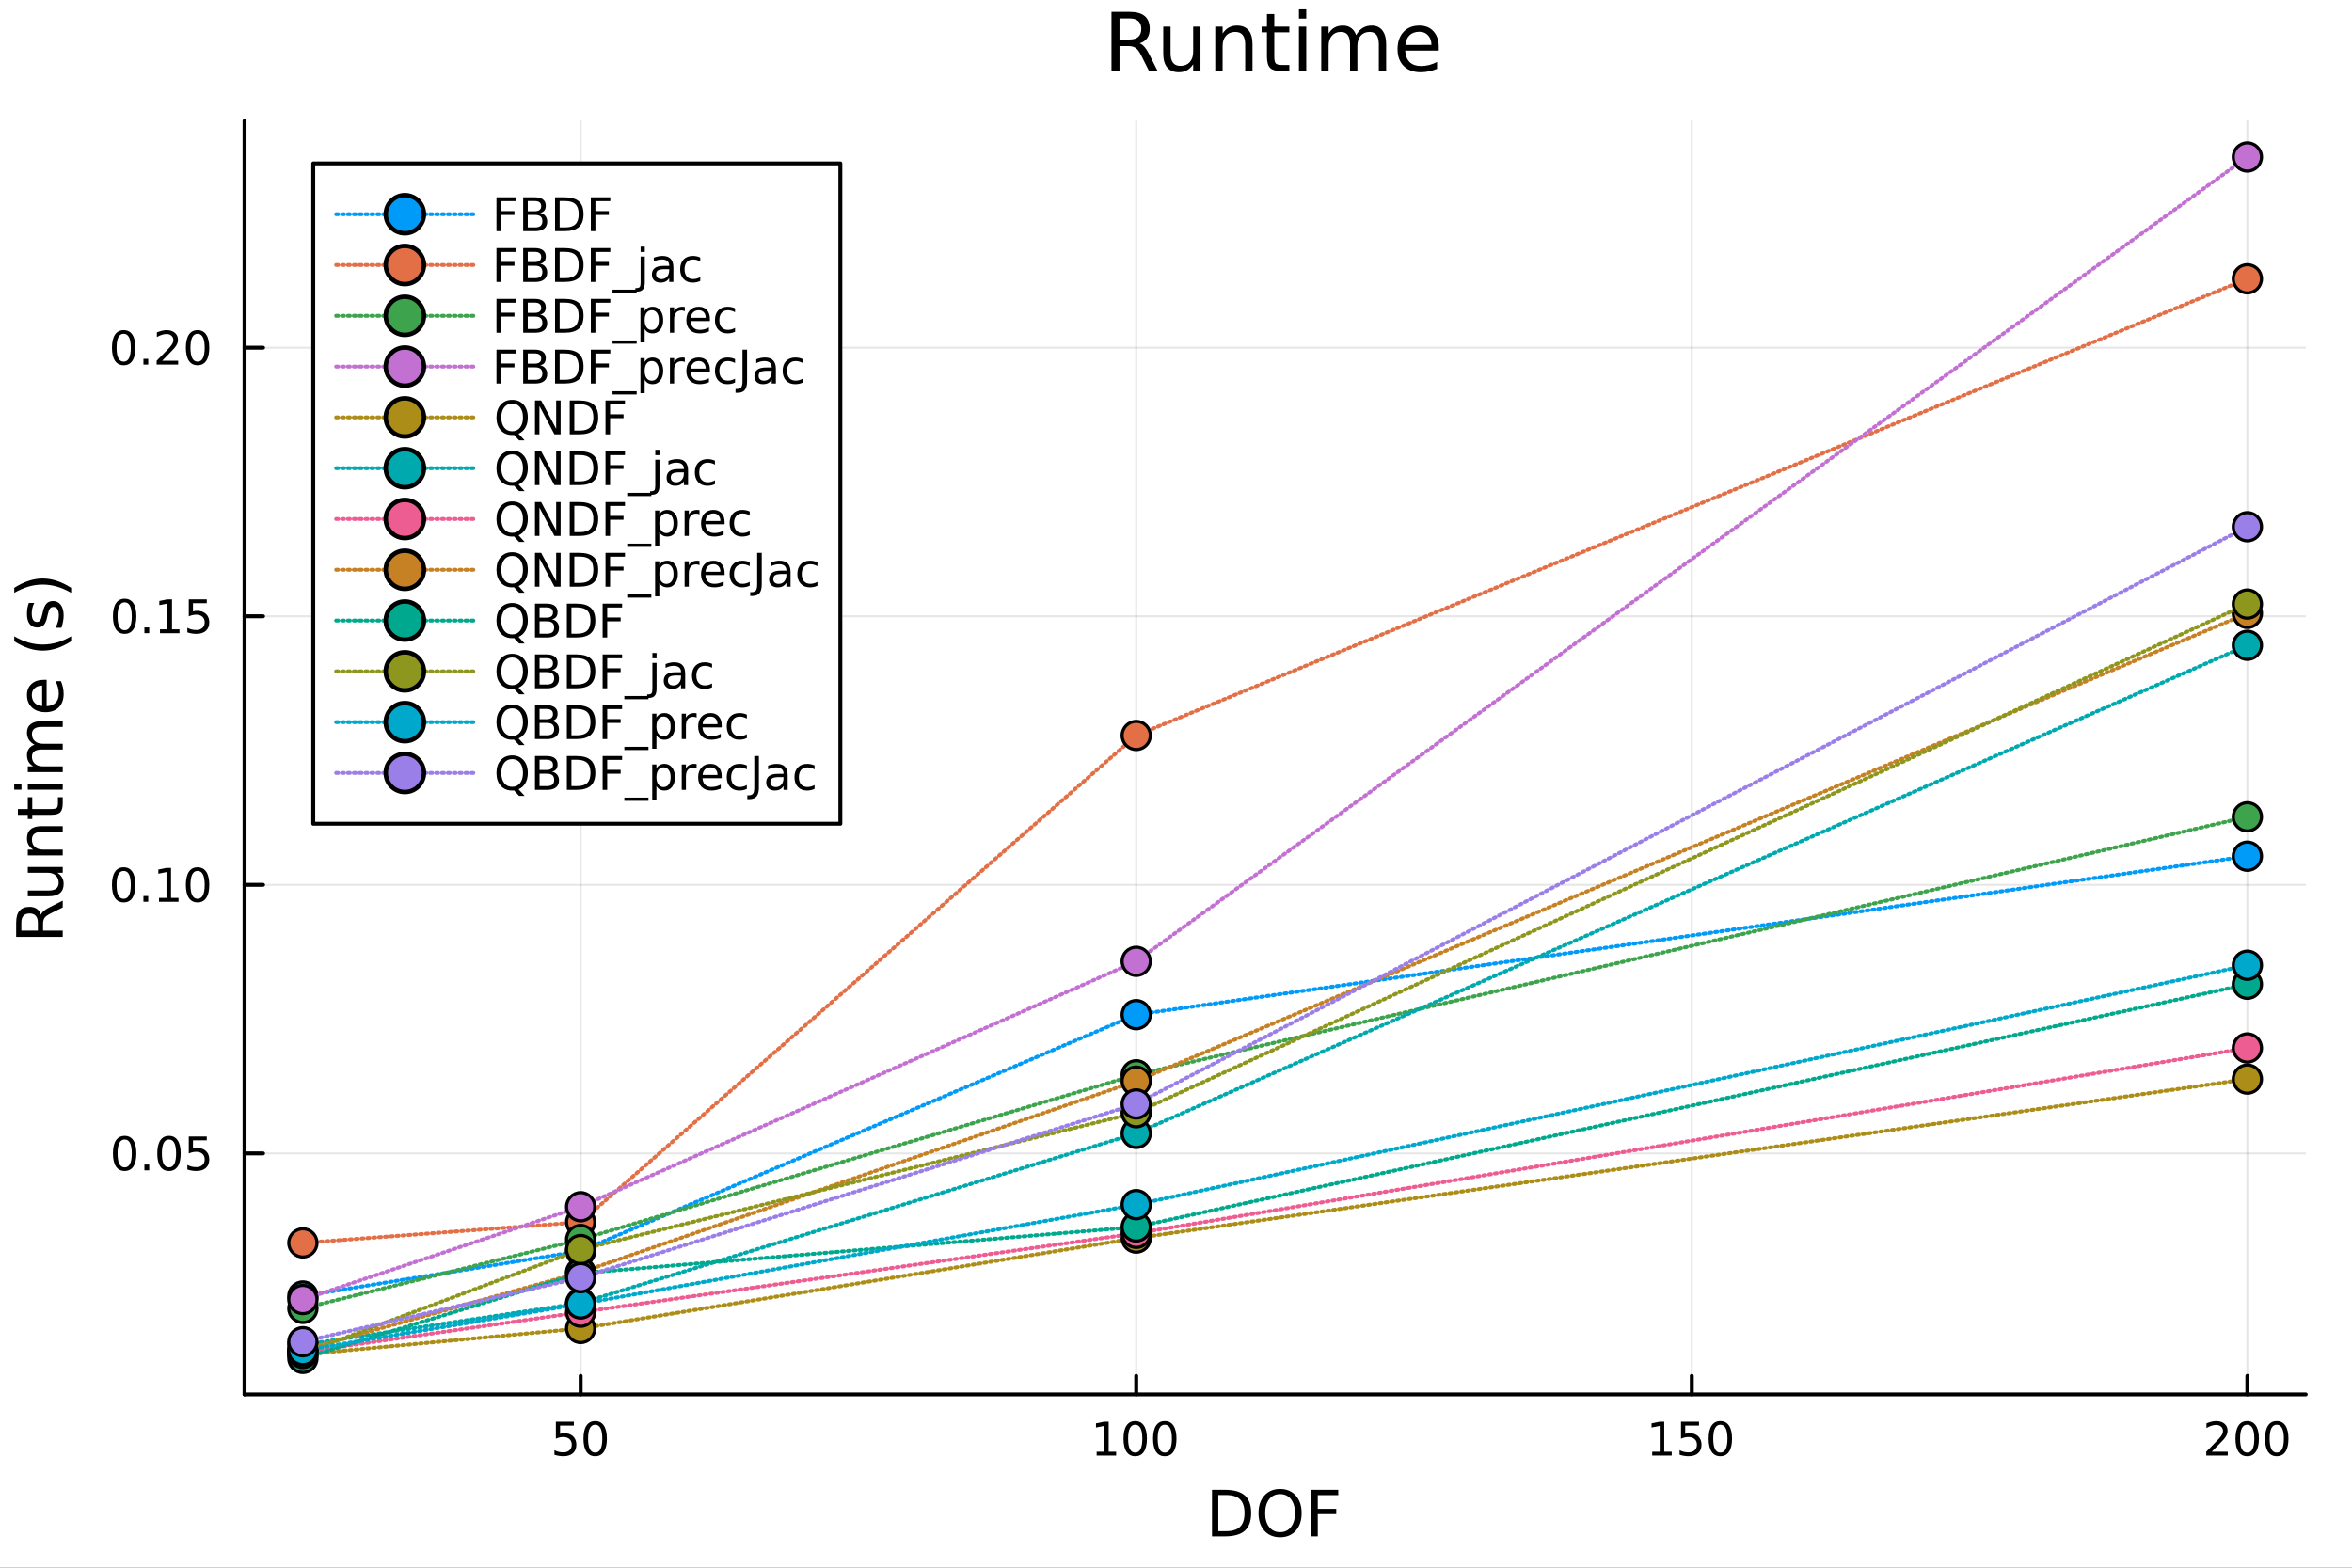 <?xml version="1.0" encoding="utf-8"?>
<svg xmlns="http://www.w3.org/2000/svg" xmlns:xlink="http://www.w3.org/1999/xlink" width="600" height="400" viewBox="0 0 2400 1600">
<rect x="0" y="0" width="2400" height="1600" fill="#333333" stroke="none"/>
<defs>
  <clipPath id="clip580">
    <rect x="0" y="0" width="2400" height="1600"/>
  </clipPath>
</defs>
<path clip-path="url(#clip580)" d="M0 1600 L2400 1600 L2400 0 L0 0  Z" fill="#ffffff" fill-rule="evenodd" fill-opacity="1"/>
<defs>
  <clipPath id="clip581">
    <rect x="480" y="0" width="1681" height="1600"/>
  </clipPath>
</defs>
<path clip-path="url(#clip580)" d="M249.542 1423.18 L2352.76 1423.18 L2352.76 123.472 L249.542 123.472  Z" fill="#ffffff" fill-rule="evenodd" fill-opacity="1"/>
<defs>
  <clipPath id="clip582">
    <rect x="249" y="123" width="2104" height="1301"/>
  </clipPath>
</defs>
<polyline clip-path="url(#clip582)" style="stroke:#000000; stroke-linecap:round; stroke-linejoin:round; stroke-width:2; stroke-opacity:0.1; fill:none" points="592.519,1423.18 592.519,123.472 "/>
<polyline clip-path="url(#clip582)" style="stroke:#000000; stroke-linecap:round; stroke-linejoin:round; stroke-width:2; stroke-opacity:0.1; fill:none" points="1159.42,1423.18 1159.42,123.472 "/>
<polyline clip-path="url(#clip582)" style="stroke:#000000; stroke-linecap:round; stroke-linejoin:round; stroke-width:2; stroke-opacity:0.1; fill:none" points="1726.33,1423.18 1726.33,123.472 "/>
<polyline clip-path="url(#clip582)" style="stroke:#000000; stroke-linecap:round; stroke-linejoin:round; stroke-width:2; stroke-opacity:0.1; fill:none" points="2293.23,1423.18 2293.23,123.472 "/>
<polyline clip-path="url(#clip580)" style="stroke:#000000; stroke-linecap:round; stroke-linejoin:round; stroke-width:4; stroke-opacity:1; fill:none" points="249.542,1423.18 2352.76,1423.18 "/>
<polyline clip-path="url(#clip580)" style="stroke:#000000; stroke-linecap:round; stroke-linejoin:round; stroke-width:4; stroke-opacity:1; fill:none" points="592.519,1423.18 592.519,1404.28 "/>
<polyline clip-path="url(#clip580)" style="stroke:#000000; stroke-linecap:round; stroke-linejoin:round; stroke-width:4; stroke-opacity:1; fill:none" points="1159.42,1423.18 1159.42,1404.28 "/>
<polyline clip-path="url(#clip580)" style="stroke:#000000; stroke-linecap:round; stroke-linejoin:round; stroke-width:4; stroke-opacity:1; fill:none" points="1726.33,1423.18 1726.33,1404.28 "/>
<polyline clip-path="url(#clip580)" style="stroke:#000000; stroke-linecap:round; stroke-linejoin:round; stroke-width:4; stroke-opacity:1; fill:none" points="2293.23,1423.18 2293.23,1404.28 "/>
<path clip-path="url(#clip580)" d="M567.218 1451.02 L585.575 1451.02 L585.575 1454.96 L571.501 1454.96 L571.501 1463.43 Q572.519 1463.08 573.538 1462.92 Q574.556 1462.73 575.575 1462.73 Q581.362 1462.73 584.741 1465.9 Q588.121 1469.08 588.121 1474.49 Q588.121 1480.07 584.649 1483.17 Q581.176 1486.25 574.857 1486.25 Q572.681 1486.25 570.413 1485.88 Q568.167 1485.51 565.76 1484.77 L565.76 1480.07 Q567.843 1481.2 570.065 1481.76 Q572.288 1482.32 574.764 1482.32 Q578.769 1482.32 581.107 1480.21 Q583.445 1478.1 583.445 1474.49 Q583.445 1470.88 581.107 1468.77 Q578.769 1466.67 574.764 1466.67 Q572.889 1466.67 571.014 1467.08 Q569.163 1467.5 567.218 1468.38 L567.218 1451.02 Z" fill="#000000" fill-rule="nonzero" fill-opacity="1" /><path clip-path="url(#clip580)" d="M607.334 1454.1 Q603.723 1454.1 601.894 1457.66 Q600.088 1461.2 600.088 1468.33 Q600.088 1475.44 601.894 1479.01 Q603.723 1482.55 607.334 1482.55 Q610.968 1482.55 612.773 1479.01 Q614.602 1475.44 614.602 1468.33 Q614.602 1461.2 612.773 1457.66 Q610.968 1454.1 607.334 1454.1 M607.334 1450.39 Q613.144 1450.39 616.199 1455 Q619.278 1459.58 619.278 1468.33 Q619.278 1477.06 616.199 1481.67 Q613.144 1486.25 607.334 1486.25 Q601.524 1486.25 598.445 1481.67 Q595.389 1477.06 595.389 1468.33 Q595.389 1459.58 598.445 1455 Q601.524 1450.39 607.334 1450.39 Z" fill="#000000" fill-rule="nonzero" fill-opacity="1" /><path clip-path="url(#clip580)" d="M1119.03 1481.64 L1126.67 1481.64 L1126.67 1455.28 L1118.36 1456.95 L1118.36 1452.69 L1126.62 1451.02 L1131.3 1451.02 L1131.3 1481.64 L1138.94 1481.64 L1138.94 1485.58 L1119.03 1485.58 L1119.03 1481.64 Z" fill="#000000" fill-rule="nonzero" fill-opacity="1" /><path clip-path="url(#clip580)" d="M1158.38 1454.1 Q1154.77 1454.1 1152.94 1457.66 Q1151.14 1461.2 1151.14 1468.33 Q1151.14 1475.44 1152.94 1479.01 Q1154.77 1482.55 1158.38 1482.55 Q1162.02 1482.55 1163.82 1479.01 Q1165.65 1475.44 1165.65 1468.33 Q1165.65 1461.2 1163.82 1457.66 Q1162.02 1454.1 1158.38 1454.1 M1158.38 1450.39 Q1164.19 1450.39 1167.25 1455 Q1170.33 1459.58 1170.33 1468.33 Q1170.33 1477.06 1167.25 1481.67 Q1164.19 1486.25 1158.38 1486.25 Q1152.57 1486.25 1149.49 1481.67 Q1146.44 1477.06 1146.44 1468.33 Q1146.44 1459.58 1149.49 1455 Q1152.57 1450.39 1158.38 1450.39 Z" fill="#000000" fill-rule="nonzero" fill-opacity="1" /><path clip-path="url(#clip580)" d="M1188.54 1454.1 Q1184.93 1454.1 1183.1 1457.66 Q1181.3 1461.2 1181.3 1468.33 Q1181.3 1475.44 1183.1 1479.01 Q1184.93 1482.55 1188.54 1482.55 Q1192.18 1482.55 1193.98 1479.01 Q1195.81 1475.44 1195.81 1468.33 Q1195.81 1461.2 1193.98 1457.66 Q1192.18 1454.1 1188.54 1454.1 M1188.54 1450.39 Q1194.35 1450.39 1197.41 1455 Q1200.49 1459.58 1200.49 1468.33 Q1200.49 1477.06 1197.41 1481.67 Q1194.35 1486.25 1188.54 1486.25 Q1182.73 1486.25 1179.65 1481.67 Q1176.6 1477.06 1176.6 1468.33 Q1176.6 1459.58 1179.65 1455 Q1182.73 1450.39 1188.54 1450.39 Z" fill="#000000" fill-rule="nonzero" fill-opacity="1" /><path clip-path="url(#clip580)" d="M1685.93 1481.64 L1693.57 1481.64 L1693.57 1455.28 L1685.26 1456.95 L1685.26 1452.69 L1693.53 1451.02 L1698.2 1451.02 L1698.2 1481.64 L1705.84 1481.64 L1705.84 1485.58 L1685.93 1485.58 L1685.93 1481.64 Z" fill="#000000" fill-rule="nonzero" fill-opacity="1" /><path clip-path="url(#clip580)" d="M1715.33 1451.02 L1733.69 1451.02 L1733.69 1454.96 L1719.61 1454.96 L1719.61 1463.43 Q1720.63 1463.08 1721.65 1462.92 Q1722.67 1462.73 1723.69 1462.73 Q1729.48 1462.73 1732.85 1465.9 Q1736.23 1469.08 1736.23 1474.49 Q1736.23 1480.07 1732.76 1483.17 Q1729.29 1486.25 1722.97 1486.25 Q1720.79 1486.25 1718.53 1485.88 Q1716.28 1485.51 1713.87 1484.77 L1713.87 1480.07 Q1715.96 1481.2 1718.18 1481.76 Q1720.4 1482.32 1722.88 1482.32 Q1726.88 1482.32 1729.22 1480.21 Q1731.56 1478.1 1731.56 1474.49 Q1731.56 1470.88 1729.22 1468.77 Q1726.88 1466.67 1722.88 1466.67 Q1721 1466.67 1719.13 1467.08 Q1717.28 1467.5 1715.33 1468.38 L1715.33 1451.02 Z" fill="#000000" fill-rule="nonzero" fill-opacity="1" /><path clip-path="url(#clip580)" d="M1755.45 1454.1 Q1751.84 1454.1 1750.01 1457.66 Q1748.2 1461.2 1748.2 1468.33 Q1748.2 1475.44 1750.01 1479.01 Q1751.84 1482.55 1755.45 1482.55 Q1759.08 1482.55 1760.89 1479.01 Q1762.72 1475.44 1762.72 1468.33 Q1762.72 1461.2 1760.89 1457.66 Q1759.08 1454.1 1755.45 1454.1 M1755.45 1450.39 Q1761.26 1450.39 1764.31 1455 Q1767.39 1459.58 1767.39 1468.33 Q1767.39 1477.06 1764.31 1481.67 Q1761.26 1486.25 1755.45 1486.25 Q1749.64 1486.25 1746.56 1481.67 Q1743.5 1477.06 1743.5 1468.33 Q1743.5 1459.58 1746.56 1455 Q1749.64 1450.39 1755.45 1450.39 Z" fill="#000000" fill-rule="nonzero" fill-opacity="1" /><path clip-path="url(#clip580)" d="M2256.92 1481.64 L2273.24 1481.64 L2273.24 1485.58 L2251.3 1485.58 L2251.3 1481.64 Q2253.96 1478.89 2258.54 1474.26 Q2263.15 1469.61 2264.33 1468.27 Q2266.58 1465.74 2267.46 1464.01 Q2268.36 1462.25 2268.36 1460.56 Q2268.36 1457.8 2266.41 1456.07 Q2264.49 1454.33 2261.39 1454.33 Q2259.19 1454.33 2256.74 1455.09 Q2254.31 1455.86 2251.53 1457.41 L2251.53 1452.69 Q2254.35 1451.55 2256.81 1450.97 Q2259.26 1450.39 2261.3 1450.39 Q2266.67 1450.39 2269.86 1453.08 Q2273.06 1455.77 2273.06 1460.26 Q2273.06 1462.39 2272.25 1464.31 Q2271.46 1466.2 2269.35 1468.8 Q2268.78 1469.47 2265.67 1472.69 Q2262.57 1475.88 2256.92 1481.64 Z" fill="#000000" fill-rule="nonzero" fill-opacity="1" /><path clip-path="url(#clip580)" d="M2293.06 1454.1 Q2289.45 1454.1 2287.62 1457.66 Q2285.81 1461.2 2285.81 1468.33 Q2285.81 1475.44 2287.62 1479.01 Q2289.45 1482.55 2293.06 1482.55 Q2296.69 1482.55 2298.5 1479.01 Q2300.33 1475.44 2300.33 1468.33 Q2300.33 1461.2 2298.5 1457.66 Q2296.69 1454.1 2293.06 1454.1 M2293.06 1450.39 Q2298.87 1450.39 2301.92 1455 Q2305 1459.58 2305 1468.33 Q2305 1477.06 2301.92 1481.67 Q2298.87 1486.25 2293.06 1486.25 Q2287.25 1486.25 2284.17 1481.67 Q2281.11 1477.06 2281.11 1468.33 Q2281.11 1459.58 2284.17 1455 Q2287.25 1450.39 2293.06 1450.39 Z" fill="#000000" fill-rule="nonzero" fill-opacity="1" /><path clip-path="url(#clip580)" d="M2323.22 1454.1 Q2319.61 1454.1 2317.78 1457.66 Q2315.97 1461.2 2315.97 1468.33 Q2315.97 1475.44 2317.78 1479.01 Q2319.61 1482.55 2323.22 1482.55 Q2326.85 1482.55 2328.66 1479.01 Q2330.49 1475.44 2330.49 1468.33 Q2330.49 1461.2 2328.66 1457.66 Q2326.85 1454.1 2323.22 1454.1 M2323.22 1450.39 Q2329.03 1450.39 2332.08 1455 Q2335.16 1459.58 2335.16 1468.33 Q2335.16 1477.06 2332.08 1481.67 Q2329.03 1486.25 2323.22 1486.25 Q2317.41 1486.25 2314.33 1481.67 Q2311.27 1477.06 2311.27 1468.33 Q2311.27 1459.58 2314.33 1455 Q2317.41 1450.39 2323.22 1450.39 Z" fill="#000000" fill-rule="nonzero" fill-opacity="1" /><path clip-path="url(#clip580)" d="M1243.17 1525.81 L1243.17 1562.76 L1250.94 1562.76 Q1260.77 1562.76 1265.33 1558.3 Q1269.91 1553.85 1269.91 1544.24 Q1269.91 1534.69 1265.33 1530.26 Q1260.77 1525.81 1250.94 1525.81 L1243.17 1525.81 M1236.74 1520.52 L1249.95 1520.52 Q1263.77 1520.52 1270.23 1526.28 Q1276.69 1532.01 1276.69 1544.24 Q1276.69 1556.52 1270.2 1562.28 Q1263.7 1568.04 1249.95 1568.04 L1236.74 1568.04 L1236.74 1520.52 Z" fill="#000000" fill-rule="nonzero" fill-opacity="1" /><path clip-path="url(#clip580)" d="M1306.23 1524.88 Q1299.22 1524.88 1295.09 1530.1 Q1290.98 1535.32 1290.98 1544.33 Q1290.98 1553.31 1295.09 1558.53 Q1299.22 1563.75 1306.23 1563.75 Q1313.23 1563.75 1317.3 1558.53 Q1321.41 1553.31 1321.41 1544.33 Q1321.41 1535.32 1317.3 1530.1 Q1313.23 1524.88 1306.23 1524.88 M1306.23 1519.66 Q1316.22 1519.66 1322.2 1526.38 Q1328.19 1533.06 1328.19 1544.33 Q1328.19 1555.57 1322.2 1562.28 Q1316.22 1568.97 1306.23 1568.97 Q1296.2 1568.97 1290.18 1562.28 Q1284.2 1555.6 1284.2 1544.33 Q1284.2 1533.06 1290.18 1526.38 Q1296.2 1519.66 1306.23 1519.66 Z" fill="#000000" fill-rule="nonzero" fill-opacity="1" /><path clip-path="url(#clip580)" d="M1338.25 1520.52 L1365.55 1520.52 L1365.55 1525.93 L1344.67 1525.93 L1344.67 1539.94 L1363.52 1539.94 L1363.52 1545.35 L1344.67 1545.35 L1344.67 1568.04 L1338.25 1568.04 L1338.25 1520.52 Z" fill="#000000" fill-rule="nonzero" fill-opacity="1" /><polyline clip-path="url(#clip582)" style="stroke:#000000; stroke-linecap:round; stroke-linejoin:round; stroke-width:2; stroke-opacity:0.1; fill:none" points="249.542,1177.19 2352.76,1177.19 "/>
<polyline clip-path="url(#clip582)" style="stroke:#000000; stroke-linecap:round; stroke-linejoin:round; stroke-width:2; stroke-opacity:0.1; fill:none" points="249.542,903.075 2352.76,903.075 "/>
<polyline clip-path="url(#clip582)" style="stroke:#000000; stroke-linecap:round; stroke-linejoin:round; stroke-width:2; stroke-opacity:0.1; fill:none" points="249.542,628.962 2352.76,628.962 "/>
<polyline clip-path="url(#clip582)" style="stroke:#000000; stroke-linecap:round; stroke-linejoin:round; stroke-width:2; stroke-opacity:0.1; fill:none" points="249.542,354.849 2352.76,354.849 "/>
<polyline clip-path="url(#clip580)" style="stroke:#000000; stroke-linecap:round; stroke-linejoin:round; stroke-width:4; stroke-opacity:1; fill:none" points="249.542,1423.18 249.542,123.472 "/>
<polyline clip-path="url(#clip580)" style="stroke:#000000; stroke-linecap:round; stroke-linejoin:round; stroke-width:4; stroke-opacity:1; fill:none" points="249.542,1177.19 268.44,1177.19 "/>
<polyline clip-path="url(#clip580)" style="stroke:#000000; stroke-linecap:round; stroke-linejoin:round; stroke-width:4; stroke-opacity:1; fill:none" points="249.542,903.075 268.44,903.075 "/>
<polyline clip-path="url(#clip580)" style="stroke:#000000; stroke-linecap:round; stroke-linejoin:round; stroke-width:4; stroke-opacity:1; fill:none" points="249.542,628.962 268.44,628.962 "/>
<polyline clip-path="url(#clip580)" style="stroke:#000000; stroke-linecap:round; stroke-linejoin:round; stroke-width:4; stroke-opacity:1; fill:none" points="249.542,354.849 268.44,354.849 "/>
<path clip-path="url(#clip580)" d="M127.2 1162.99 Q123.589 1162.99 121.76 1166.55 Q119.955 1170.09 119.955 1177.22 Q119.955 1184.33 121.76 1187.89 Q123.589 1191.44 127.2 1191.44 Q130.834 1191.44 132.64 1187.89 Q134.468 1184.33 134.468 1177.22 Q134.468 1170.09 132.64 1166.55 Q130.834 1162.99 127.2 1162.99 M127.2 1159.28 Q133.01 1159.28 136.066 1163.89 Q139.144 1168.47 139.144 1177.22 Q139.144 1185.95 136.066 1190.56 Q133.01 1195.14 127.2 1195.14 Q121.39 1195.14 118.311 1190.56 Q115.256 1185.95 115.256 1177.22 Q115.256 1168.47 118.311 1163.89 Q121.39 1159.28 127.2 1159.28 Z" fill="#000000" fill-rule="nonzero" fill-opacity="1" /><path clip-path="url(#clip580)" d="M147.362 1188.59 L152.246 1188.59 L152.246 1194.47 L147.362 1194.47 L147.362 1188.59 Z" fill="#000000" fill-rule="nonzero" fill-opacity="1" /><path clip-path="url(#clip580)" d="M172.431 1162.99 Q168.82 1162.99 166.991 1166.55 Q165.186 1170.09 165.186 1177.22 Q165.186 1184.33 166.991 1187.89 Q168.82 1191.44 172.431 1191.44 Q176.065 1191.44 177.871 1187.89 Q179.7 1184.33 179.7 1177.22 Q179.7 1170.09 177.871 1166.55 Q176.065 1162.99 172.431 1162.99 M172.431 1159.28 Q178.241 1159.28 181.297 1163.89 Q184.376 1168.47 184.376 1177.22 Q184.376 1185.95 181.297 1190.56 Q178.241 1195.14 172.431 1195.14 Q166.621 1195.14 163.542 1190.56 Q160.487 1185.95 160.487 1177.22 Q160.487 1168.47 163.542 1163.89 Q166.621 1159.28 172.431 1159.28 Z" fill="#000000" fill-rule="nonzero" fill-opacity="1" /><path clip-path="url(#clip580)" d="M192.639 1159.91 L210.996 1159.91 L210.996 1163.84 L196.922 1163.84 L196.922 1172.32 Q197.94 1171.97 198.959 1171.81 Q199.977 1171.62 200.996 1171.62 Q206.783 1171.62 210.162 1174.79 Q213.542 1177.96 213.542 1183.38 Q213.542 1188.96 210.07 1192.06 Q206.598 1195.14 200.278 1195.14 Q198.102 1195.14 195.834 1194.77 Q193.588 1194.4 191.181 1193.66 L191.181 1188.96 Q193.264 1190.09 195.487 1190.65 Q197.709 1191.2 200.186 1191.2 Q204.19 1191.2 206.528 1189.1 Q208.866 1186.99 208.866 1183.38 Q208.866 1179.77 206.528 1177.66 Q204.19 1175.56 200.186 1175.56 Q198.311 1175.56 196.436 1175.97 Q194.584 1176.39 192.639 1177.27 L192.639 1159.91 Z" fill="#000000" fill-rule="nonzero" fill-opacity="1" /><path clip-path="url(#clip580)" d="M126.205 888.874 Q122.593 888.874 120.765 892.439 Q118.959 895.98 118.959 903.11 Q118.959 910.216 120.765 913.781 Q122.593 917.323 126.205 917.323 Q129.839 917.323 131.644 913.781 Q133.473 910.216 133.473 903.11 Q133.473 895.98 131.644 892.439 Q129.839 888.874 126.205 888.874 M126.205 885.17 Q132.015 885.17 135.07 889.777 Q138.149 894.36 138.149 903.11 Q138.149 911.837 135.07 916.443 Q132.015 921.027 126.205 921.027 Q120.394 921.027 117.316 916.443 Q114.26 911.837 114.26 903.11 Q114.26 894.36 117.316 889.777 Q120.394 885.17 126.205 885.17 Z" fill="#000000" fill-rule="nonzero" fill-opacity="1" /><path clip-path="url(#clip580)" d="M146.366 914.476 L151.251 914.476 L151.251 920.355 L146.366 920.355 L146.366 914.476 Z" fill="#000000" fill-rule="nonzero" fill-opacity="1" /><path clip-path="url(#clip580)" d="M162.246 916.42 L169.885 916.42 L169.885 890.055 L161.575 891.721 L161.575 887.462 L169.839 885.795 L174.514 885.795 L174.514 916.42 L182.153 916.42 L182.153 920.355 L162.246 920.355 L162.246 916.42 Z" fill="#000000" fill-rule="nonzero" fill-opacity="1" /><path clip-path="url(#clip580)" d="M201.598 888.874 Q197.987 888.874 196.158 892.439 Q194.352 895.98 194.352 903.11 Q194.352 910.216 196.158 913.781 Q197.987 917.323 201.598 917.323 Q205.232 917.323 207.037 913.781 Q208.866 910.216 208.866 903.11 Q208.866 895.98 207.037 892.439 Q205.232 888.874 201.598 888.874 M201.598 885.17 Q207.408 885.17 210.463 889.777 Q213.542 894.36 213.542 903.11 Q213.542 911.837 210.463 916.443 Q207.408 921.027 201.598 921.027 Q195.787 921.027 192.709 916.443 Q189.653 911.837 189.653 903.11 Q189.653 894.36 192.709 889.777 Q195.787 885.17 201.598 885.17 Z" fill="#000000" fill-rule="nonzero" fill-opacity="1" /><path clip-path="url(#clip580)" d="M127.2 614.761 Q123.589 614.761 121.76 618.326 Q119.955 621.867 119.955 628.997 Q119.955 636.103 121.76 639.668 Q123.589 643.21 127.2 643.21 Q130.834 643.21 132.64 639.668 Q134.468 636.103 134.468 628.997 Q134.468 621.867 132.64 618.326 Q130.834 614.761 127.2 614.761 M127.2 611.057 Q133.01 611.057 136.066 615.663 Q139.144 620.247 139.144 628.997 Q139.144 637.724 136.066 642.33 Q133.01 646.913 127.2 646.913 Q121.39 646.913 118.311 642.33 Q115.256 637.724 115.256 628.997 Q115.256 620.247 118.311 615.663 Q121.39 611.057 127.2 611.057 Z" fill="#000000" fill-rule="nonzero" fill-opacity="1" /><path clip-path="url(#clip580)" d="M147.362 640.362 L152.246 640.362 L152.246 646.242 L147.362 646.242 L147.362 640.362 Z" fill="#000000" fill-rule="nonzero" fill-opacity="1" /><path clip-path="url(#clip580)" d="M163.241 642.307 L170.88 642.307 L170.88 615.941 L162.57 617.608 L162.57 613.349 L170.834 611.682 L175.51 611.682 L175.51 642.307 L183.149 642.307 L183.149 646.242 L163.241 646.242 L163.241 642.307 Z" fill="#000000" fill-rule="nonzero" fill-opacity="1" /><path clip-path="url(#clip580)" d="M192.639 611.682 L210.996 611.682 L210.996 615.617 L196.922 615.617 L196.922 624.089 Q197.94 623.742 198.959 623.58 Q199.977 623.395 200.996 623.395 Q206.783 623.395 210.162 626.566 Q213.542 629.737 213.542 635.154 Q213.542 640.733 210.07 643.835 Q206.598 646.913 200.278 646.913 Q198.102 646.913 195.834 646.543 Q193.588 646.173 191.181 645.432 L191.181 640.733 Q193.264 641.867 195.487 642.423 Q197.709 642.978 200.186 642.978 Q204.19 642.978 206.528 640.872 Q208.866 638.765 208.866 635.154 Q208.866 631.543 206.528 629.437 Q204.19 627.33 200.186 627.33 Q198.311 627.33 196.436 627.747 Q194.584 628.163 192.639 629.043 L192.639 611.682 Z" fill="#000000" fill-rule="nonzero" fill-opacity="1" /><path clip-path="url(#clip580)" d="M126.205 340.647 Q122.593 340.647 120.765 344.212 Q118.959 347.754 118.959 354.883 Q118.959 361.99 120.765 365.555 Q122.593 369.096 126.205 369.096 Q129.839 369.096 131.644 365.555 Q133.473 361.99 133.473 354.883 Q133.473 347.754 131.644 344.212 Q129.839 340.647 126.205 340.647 M126.205 336.944 Q132.015 336.944 135.07 341.55 Q138.149 346.134 138.149 354.883 Q138.149 363.61 135.07 368.217 Q132.015 372.8 126.205 372.8 Q120.394 372.8 117.316 368.217 Q114.26 363.61 114.26 354.883 Q114.26 346.134 117.316 341.55 Q120.394 336.944 126.205 336.944 Z" fill="#000000" fill-rule="nonzero" fill-opacity="1" /><path clip-path="url(#clip580)" d="M146.366 366.249 L151.251 366.249 L151.251 372.129 L146.366 372.129 L146.366 366.249 Z" fill="#000000" fill-rule="nonzero" fill-opacity="1" /><path clip-path="url(#clip580)" d="M165.464 368.194 L181.783 368.194 L181.783 372.129 L159.839 372.129 L159.839 368.194 Q162.501 365.439 167.084 360.809 Q171.69 356.157 172.871 354.814 Q175.116 352.291 175.996 350.555 Q176.899 348.796 176.899 347.106 Q176.899 344.351 174.954 342.615 Q173.033 340.879 169.931 340.879 Q167.732 340.879 165.278 341.643 Q162.848 342.407 160.07 343.958 L160.07 339.235 Q162.894 338.101 165.348 337.522 Q167.802 336.944 169.839 336.944 Q175.209 336.944 178.403 339.629 Q181.598 342.314 181.598 346.805 Q181.598 348.934 180.788 350.856 Q180.001 352.754 177.894 355.346 Q177.315 356.018 174.214 359.235 Q171.112 362.43 165.464 368.194 Z" fill="#000000" fill-rule="nonzero" fill-opacity="1" /><path clip-path="url(#clip580)" d="M201.598 340.647 Q197.987 340.647 196.158 344.212 Q194.352 347.754 194.352 354.883 Q194.352 361.99 196.158 365.555 Q197.987 369.096 201.598 369.096 Q205.232 369.096 207.037 365.555 Q208.866 361.99 208.866 354.883 Q208.866 347.754 207.037 344.212 Q205.232 340.647 201.598 340.647 M201.598 336.944 Q207.408 336.944 210.463 341.55 Q213.542 346.134 213.542 354.883 Q213.542 363.61 210.463 368.217 Q207.408 372.8 201.598 372.8 Q195.787 372.8 192.709 368.217 Q189.653 363.61 189.653 354.883 Q189.653 346.134 192.709 341.55 Q195.787 336.944 201.598 336.944 Z" fill="#000000" fill-rule="nonzero" fill-opacity="1" /><path clip-path="url(#clip580)" d="M41.724 933.694 Q42.424 931.625 44.716 929.684 Q47.008 927.71 51.018 925.737 L64.004 919.212 L64.004 926.119 L51.814 932.198 Q47.039 934.553 45.48 936.781 Q43.92 938.978 43.92 942.797 L43.92 949.799 L64.004 949.799 L64.004 956.229 L16.484 956.229 L16.484 941.715 Q16.484 933.567 19.89 929.556 Q23.296 925.546 30.17 925.546 Q34.658 925.546 37.618 927.647 Q40.578 929.715 41.724 933.694 M21.768 949.799 L38.637 949.799 L38.637 941.715 Q38.637 937.068 36.504 934.713 Q34.34 932.325 30.17 932.325 Q26.001 932.325 23.9 934.713 Q21.768 937.068 21.768 941.715 L21.768 949.799 Z" fill="#000000" fill-rule="nonzero" fill-opacity="1" /><path clip-path="url(#clip580)" d="M49.936 914.724 L28.356 914.724 L28.356 908.868 L49.713 908.868 Q54.774 908.868 57.32 906.894 Q59.835 904.921 59.835 900.974 Q59.835 896.232 56.811 893.495 Q53.787 890.726 48.567 890.726 L28.356 890.726 L28.356 884.869 L64.004 884.869 L64.004 890.726 L58.53 890.726 Q61.776 892.858 63.368 895.691 Q64.927 898.492 64.927 902.216 Q64.927 908.359 61.108 911.541 Q57.288 914.724 49.936 914.724 M27.497 899.988 L27.497 899.988 Z" fill="#000000" fill-rule="nonzero" fill-opacity="1" /><path clip-path="url(#clip580)" d="M42.488 843.174 L64.004 843.174 L64.004 849.03 L42.679 849.03 Q37.618 849.03 35.104 851.004 Q32.589 852.977 32.589 856.924 Q32.589 861.666 35.613 864.403 Q38.637 867.141 43.857 867.141 L64.004 867.141 L64.004 873.029 L28.356 873.029 L28.356 867.141 L33.894 867.141 Q30.68 865.04 29.088 862.207 Q27.497 859.343 27.497 855.619 Q27.497 849.476 31.316 846.325 Q35.104 843.174 42.488 843.174 Z" fill="#000000" fill-rule="nonzero" fill-opacity="1" /><path clip-path="url(#clip580)" d="M18.235 825.7 L28.356 825.7 L28.356 813.637 L32.908 813.637 L32.908 825.7 L52.259 825.7 Q56.62 825.7 57.861 824.522 Q59.103 823.313 59.103 819.652 L59.103 813.637 L64.004 813.637 L64.004 819.652 Q64.004 826.432 61.49 829.01 Q58.943 831.588 52.259 831.588 L32.908 831.588 L32.908 835.885 L28.356 835.885 L28.356 831.588 L18.235 831.588 L18.235 825.7 Z" fill="#000000" fill-rule="nonzero" fill-opacity="1" /><path clip-path="url(#clip580)" d="M28.356 805.934 L28.356 800.078 L64.004 800.078 L64.004 805.934 L28.356 805.934 M14.479 805.934 L14.479 800.078 L21.895 800.078 L21.895 805.934 L14.479 805.934 Z" fill="#000000" fill-rule="nonzero" fill-opacity="1" /><path clip-path="url(#clip580)" d="M35.199 760.069 Q31.253 757.873 29.375 754.818 Q27.497 751.762 27.497 747.624 Q27.497 742.054 31.412 739.031 Q35.295 736.007 42.488 736.007 L64.004 736.007 L64.004 741.895 L42.679 741.895 Q37.555 741.895 35.072 743.71 Q32.589 745.524 32.589 749.248 Q32.589 753.799 35.613 756.441 Q38.637 759.083 43.857 759.083 L64.004 759.083 L64.004 764.971 L42.679 764.971 Q37.523 764.971 35.072 766.785 Q32.589 768.599 32.589 772.387 Q32.589 776.875 35.645 779.517 Q38.669 782.158 43.857 782.158 L64.004 782.158 L64.004 788.047 L28.356 788.047 L28.356 782.158 L33.894 782.158 Q30.616 780.153 29.056 777.352 Q27.497 774.551 27.497 770.7 Q27.497 766.817 29.47 764.112 Q31.444 761.374 35.199 760.069 Z" fill="#000000" fill-rule="nonzero" fill-opacity="1" /><path clip-path="url(#clip580)" d="M44.716 693.834 L47.581 693.834 L47.581 720.761 Q53.628 720.379 56.811 717.133 Q59.962 713.854 59.962 708.03 Q59.962 704.656 59.134 701.505 Q58.307 698.322 56.652 695.203 L62.19 695.203 Q63.527 698.354 64.227 701.664 Q64.927 704.974 64.927 708.38 Q64.927 716.91 59.962 721.907 Q54.997 726.872 46.53 726.872 Q37.777 726.872 32.653 722.162 Q27.497 717.419 27.497 709.398 Q27.497 702.205 32.144 698.036 Q36.759 693.834 44.716 693.834 M42.997 699.691 Q38.191 699.754 35.327 702.396 Q32.462 705.006 32.462 709.335 Q32.462 714.236 35.231 717.196 Q38 720.125 43.029 720.57 L42.997 699.691 Z" fill="#000000" fill-rule="nonzero" fill-opacity="1" /><path clip-path="url(#clip580)" d="M14.543 649.433 Q21.863 653.698 29.025 655.767 Q36.186 657.836 43.538 657.836 Q50.891 657.836 58.116 655.767 Q65.309 653.667 72.598 649.433 L72.598 654.526 Q65.118 659.3 57.893 661.687 Q50.668 664.043 43.538 664.043 Q36.441 664.043 29.247 661.687 Q22.054 659.332 14.543 654.526 L14.543 649.433 Z" fill="#000000" fill-rule="nonzero" fill-opacity="1" /><path clip-path="url(#clip580)" d="M29.407 615.345 L34.945 615.345 Q33.672 617.828 33.035 620.501 Q32.398 623.175 32.398 626.039 Q32.398 630.4 33.735 632.596 Q35.072 634.76 37.746 634.76 Q39.783 634.76 40.96 633.201 Q42.106 631.641 43.157 626.931 L43.602 624.925 Q44.939 618.687 47.39 616.077 Q49.809 613.435 54.169 613.435 Q59.134 613.435 62.031 617.382 Q64.927 621.297 64.927 628.172 Q64.927 631.037 64.354 634.156 Q63.813 637.243 62.699 640.681 L56.652 640.681 Q58.339 637.434 59.198 634.283 Q60.026 631.132 60.026 628.045 Q60.026 623.907 58.625 621.679 Q57.193 619.451 54.615 619.451 Q52.228 619.451 50.955 621.074 Q49.681 622.666 48.504 628.108 L48.026 630.145 Q46.88 635.588 44.525 638.007 Q42.138 640.426 38 640.426 Q32.971 640.426 30.234 636.861 Q27.497 633.296 27.497 626.74 Q27.497 623.493 27.974 620.629 Q28.452 617.764 29.407 615.345 Z" fill="#000000" fill-rule="nonzero" fill-opacity="1" /><path clip-path="url(#clip580)" d="M14.543 605.033 L14.543 599.94 Q22.054 595.166 29.247 592.81 Q36.441 590.423 43.538 590.423 Q50.668 590.423 57.893 592.81 Q65.118 595.166 72.598 599.94 L72.598 605.033 Q65.309 600.799 58.116 598.731 Q50.891 596.63 43.538 596.63 Q36.186 596.63 29.025 598.731 Q21.863 600.799 14.543 605.033 Z" fill="#000000" fill-rule="nonzero" fill-opacity="1" /><path clip-path="url(#clip580)" d="M1162.85 44.22 Q1165.48 45.111 1167.96 48.028 Q1170.47 50.944 1172.98 56.048 L1181.28 72.576 L1172.49 72.576 L1164.76 57.061 Q1161.76 50.985 1158.92 49 Q1156.13 47.015 1151.27 47.015 L1142.35 47.015 L1142.35 72.576 L1134.17 72.576 L1134.17 12.096 L1152.64 12.096 Q1163.01 12.096 1168.12 16.43 Q1173.22 20.765 1173.22 29.515 Q1173.22 35.227 1170.55 38.994 Q1167.91 42.761 1162.85 44.22 M1142.35 18.82 L1142.35 40.29 L1152.64 40.29 Q1158.56 40.29 1161.55 37.576 Q1164.59 34.822 1164.59 29.515 Q1164.59 24.208 1161.55 21.535 Q1158.56 18.82 1152.64 18.82 L1142.35 18.82 Z" fill="#000000" fill-rule="nonzero" fill-opacity="1" /><path clip-path="url(#clip580)" d="M1186.99 54.671 L1186.99 27.206 L1194.45 27.206 L1194.45 54.387 Q1194.45 60.828 1196.96 64.069 Q1199.47 67.269 1204.49 67.269 Q1210.53 67.269 1214.01 63.421 Q1217.54 59.573 1217.54 52.929 L1217.54 27.206 L1224.99 27.206 L1224.99 72.576 L1217.54 72.576 L1217.54 65.608 Q1214.82 69.74 1211.22 71.766 Q1207.65 73.751 1202.91 73.751 Q1195.1 73.751 1191.05 68.89 Q1186.99 64.029 1186.99 54.671 M1205.75 26.112 L1205.75 26.112 Z" fill="#000000" fill-rule="nonzero" fill-opacity="1" /><path clip-path="url(#clip580)" d="M1278.06 45.192 L1278.06 72.576 L1270.61 72.576 L1270.61 45.435 Q1270.61 38.994 1268.09 35.794 Q1265.58 32.594 1260.56 32.594 Q1254.52 32.594 1251.04 36.442 Q1247.56 40.29 1247.56 46.934 L1247.56 72.576 L1240.06 72.576 L1240.06 27.206 L1247.56 27.206 L1247.56 34.254 Q1250.23 30.163 1253.83 28.138 Q1257.48 26.112 1262.22 26.112 Q1270.04 26.112 1274.05 30.973 Q1278.06 35.794 1278.06 45.192 Z" fill="#000000" fill-rule="nonzero" fill-opacity="1" /><path clip-path="url(#clip580)" d="M1300.3 14.324 L1300.3 27.206 L1315.65 27.206 L1315.65 32.999 L1300.3 32.999 L1300.3 57.628 Q1300.3 63.178 1301.8 64.758 Q1303.34 66.338 1307.99 66.338 L1315.65 66.338 L1315.65 72.576 L1307.99 72.576 Q1299.37 72.576 1296.09 69.376 Q1292.8 66.135 1292.8 57.628 L1292.8 32.999 L1287.34 32.999 L1287.34 27.206 L1292.8 27.206 L1292.8 14.324 L1300.3 14.324 Z" fill="#000000" fill-rule="nonzero" fill-opacity="1" /><path clip-path="url(#clip580)" d="M1325.45 27.206 L1332.91 27.206 L1332.91 72.576 L1325.45 72.576 L1325.45 27.206 M1325.45 9.544 L1332.91 9.544 L1332.91 18.983 L1325.45 18.983 L1325.45 9.544 Z" fill="#000000" fill-rule="nonzero" fill-opacity="1" /><path clip-path="url(#clip580)" d="M1383.83 35.915 Q1386.62 30.892 1390.51 28.502 Q1394.4 26.112 1399.67 26.112 Q1406.76 26.112 1410.6 31.095 Q1414.45 36.037 1414.45 45.192 L1414.45 72.576 L1406.96 72.576 L1406.96 45.435 Q1406.96 38.913 1404.65 35.753 Q1402.34 32.594 1397.6 32.594 Q1391.81 32.594 1388.45 36.442 Q1385.08 40.29 1385.08 46.934 L1385.08 72.576 L1377.59 72.576 L1377.59 45.435 Q1377.59 38.873 1375.28 35.753 Q1372.97 32.594 1368.15 32.594 Q1362.44 32.594 1359.08 36.482 Q1355.71 40.331 1355.71 46.934 L1355.71 72.576 L1348.22 72.576 L1348.22 27.206 L1355.71 27.206 L1355.71 34.254 Q1358.27 30.082 1361.83 28.097 Q1365.4 26.112 1370.3 26.112 Q1375.24 26.112 1378.68 28.624 Q1382.17 31.135 1383.83 35.915 Z" fill="#000000" fill-rule="nonzero" fill-opacity="1" /><path clip-path="url(#clip580)" d="M1468.13 48.028 L1468.13 51.673 L1433.86 51.673 Q1434.34 59.37 1438.47 63.421 Q1442.65 67.431 1450.06 67.431 Q1454.35 67.431 1458.36 66.378 Q1462.42 65.325 1466.39 63.218 L1466.39 70.267 Q1462.37 71.968 1458.16 72.86 Q1453.95 73.751 1449.61 73.751 Q1438.76 73.751 1432.4 67.431 Q1426.08 61.112 1426.08 50.337 Q1426.08 39.197 1432.07 32.675 Q1438.11 26.112 1448.32 26.112 Q1457.47 26.112 1462.78 32.026 Q1468.13 37.9 1468.13 48.028 M1460.67 45.84 Q1460.59 39.723 1457.23 36.077 Q1453.91 32.431 1448.4 32.431 Q1442.16 32.431 1438.39 35.956 Q1434.67 39.48 1434.1 45.88 L1460.67 45.84 Z" fill="#000000" fill-rule="nonzero" fill-opacity="1" /><polyline clip-path="url(#clip582)" style="stroke:#009af9; stroke-linecap:round; stroke-linejoin:round; stroke-width:4; stroke-opacity:1; fill:none" stroke-dasharray="2, 4" points="309.067,1322.73 592.519,1276.82 1159.42,1035.57 2293.23,873.874 "/>
<circle clip-path="url(#clip582)" cx="309.067" cy="1322.73" r="14.4" fill="#009af9" fill-rule="evenodd" fill-opacity="1" stroke="#000000" stroke-opacity="1" stroke-width="3.2"/>
<circle clip-path="url(#clip582)" cx="592.519" cy="1276.82" r="14.4" fill="#009af9" fill-rule="evenodd" fill-opacity="1" stroke="#000000" stroke-opacity="1" stroke-width="3.2"/>
<circle clip-path="url(#clip582)" cx="1159.42" cy="1035.57" r="14.4" fill="#009af9" fill-rule="evenodd" fill-opacity="1" stroke="#000000" stroke-opacity="1" stroke-width="3.2"/>
<circle clip-path="url(#clip582)" cx="2293.23" cy="873.874" r="14.4" fill="#009af9" fill-rule="evenodd" fill-opacity="1" stroke="#000000" stroke-opacity="1" stroke-width="3.2"/>
<polyline clip-path="url(#clip582)" style="stroke:#e26f46; stroke-linecap:round; stroke-linejoin:round; stroke-width:4; stroke-opacity:1; fill:none" stroke-dasharray="2, 4" points="309.067,1268.54 592.519,1247.38 1159.42,750.612 2293.23,284.55 "/>
<circle clip-path="url(#clip582)" cx="309.067" cy="1268.54" r="14.4" fill="#e26f46" fill-rule="evenodd" fill-opacity="1" stroke="#000000" stroke-opacity="1" stroke-width="3.2"/>
<circle clip-path="url(#clip582)" cx="592.519" cy="1247.38" r="14.4" fill="#e26f46" fill-rule="evenodd" fill-opacity="1" stroke="#000000" stroke-opacity="1" stroke-width="3.2"/>
<circle clip-path="url(#clip582)" cx="1159.42" cy="750.612" r="14.4" fill="#e26f46" fill-rule="evenodd" fill-opacity="1" stroke="#000000" stroke-opacity="1" stroke-width="3.2"/>
<circle clip-path="url(#clip582)" cx="2293.23" cy="284.55" r="14.4" fill="#e26f46" fill-rule="evenodd" fill-opacity="1" stroke="#000000" stroke-opacity="1" stroke-width="3.2"/>
<polyline clip-path="url(#clip582)" style="stroke:#3da44d; stroke-linecap:round; stroke-linejoin:round; stroke-width:4; stroke-opacity:1; fill:none" stroke-dasharray="2, 4" points="309.067,1335.35 592.519,1265.04 1159.42,1096.93 2293.23,833.667 "/>
<circle clip-path="url(#clip582)" cx="309.067" cy="1335.35" r="14.4" fill="#3da44d" fill-rule="evenodd" fill-opacity="1" stroke="#000000" stroke-opacity="1" stroke-width="3.2"/>
<circle clip-path="url(#clip582)" cx="592.519" cy="1265.04" r="14.4" fill="#3da44d" fill-rule="evenodd" fill-opacity="1" stroke="#000000" stroke-opacity="1" stroke-width="3.2"/>
<circle clip-path="url(#clip582)" cx="1159.42" cy="1096.93" r="14.4" fill="#3da44d" fill-rule="evenodd" fill-opacity="1" stroke="#000000" stroke-opacity="1" stroke-width="3.2"/>
<circle clip-path="url(#clip582)" cx="2293.23" cy="833.667" r="14.4" fill="#3da44d" fill-rule="evenodd" fill-opacity="1" stroke="#000000" stroke-opacity="1" stroke-width="3.2"/>
<polyline clip-path="url(#clip582)" style="stroke:#c271d2; stroke-linecap:round; stroke-linejoin:round; stroke-width:4; stroke-opacity:1; fill:none" stroke-dasharray="2, 4" points="309.067,1326.32 592.519,1231.6 1159.42,981.144 2293.23,160.256 "/>
<circle clip-path="url(#clip582)" cx="309.067" cy="1326.32" r="14.4" fill="#c271d2" fill-rule="evenodd" fill-opacity="1" stroke="#000000" stroke-opacity="1" stroke-width="3.2"/>
<circle clip-path="url(#clip582)" cx="592.519" cy="1231.6" r="14.4" fill="#c271d2" fill-rule="evenodd" fill-opacity="1" stroke="#000000" stroke-opacity="1" stroke-width="3.2"/>
<circle clip-path="url(#clip582)" cx="1159.42" cy="981.144" r="14.4" fill="#c271d2" fill-rule="evenodd" fill-opacity="1" stroke="#000000" stroke-opacity="1" stroke-width="3.2"/>
<circle clip-path="url(#clip582)" cx="2293.23" cy="160.256" r="14.4" fill="#c271d2" fill-rule="evenodd" fill-opacity="1" stroke="#000000" stroke-opacity="1" stroke-width="3.2"/>
<polyline clip-path="url(#clip582)" style="stroke:#ac8d18; stroke-linecap:round; stroke-linejoin:round; stroke-width:4; stroke-opacity:1; fill:none" stroke-dasharray="2, 4" points="309.067,1382.42 592.519,1355.85 1159.42,1263.61 2293.23,1101.34 "/>
<circle clip-path="url(#clip582)" cx="309.067" cy="1382.42" r="14.4" fill="#ac8d18" fill-rule="evenodd" fill-opacity="1" stroke="#000000" stroke-opacity="1" stroke-width="3.2"/>
<circle clip-path="url(#clip582)" cx="592.519" cy="1355.85" r="14.4" fill="#ac8d18" fill-rule="evenodd" fill-opacity="1" stroke="#000000" stroke-opacity="1" stroke-width="3.2"/>
<circle clip-path="url(#clip582)" cx="1159.42" cy="1263.61" r="14.4" fill="#ac8d18" fill-rule="evenodd" fill-opacity="1" stroke="#000000" stroke-opacity="1" stroke-width="3.2"/>
<circle clip-path="url(#clip582)" cx="2293.23" cy="1101.34" r="14.4" fill="#ac8d18" fill-rule="evenodd" fill-opacity="1" stroke="#000000" stroke-opacity="1" stroke-width="3.2"/>
<polyline clip-path="url(#clip582)" style="stroke:#00a9ad; stroke-linecap:round; stroke-linejoin:round; stroke-width:4; stroke-opacity:1; fill:none" stroke-dasharray="2, 4" points="309.067,1372.58 592.519,1329.92 1159.42,1156.78 2293.23,658.6 "/>
<circle clip-path="url(#clip582)" cx="309.067" cy="1372.58" r="14.4" fill="#00a9ad" fill-rule="evenodd" fill-opacity="1" stroke="#000000" stroke-opacity="1" stroke-width="3.2"/>
<circle clip-path="url(#clip582)" cx="592.519" cy="1329.92" r="14.4" fill="#00a9ad" fill-rule="evenodd" fill-opacity="1" stroke="#000000" stroke-opacity="1" stroke-width="3.2"/>
<circle clip-path="url(#clip582)" cx="1159.42" cy="1156.78" r="14.4" fill="#00a9ad" fill-rule="evenodd" fill-opacity="1" stroke="#000000" stroke-opacity="1" stroke-width="3.2"/>
<circle clip-path="url(#clip582)" cx="2293.23" cy="658.6" r="14.4" fill="#00a9ad" fill-rule="evenodd" fill-opacity="1" stroke="#000000" stroke-opacity="1" stroke-width="3.2"/>
<polyline clip-path="url(#clip582)" style="stroke:#ed5d92; stroke-linecap:round; stroke-linejoin:round; stroke-width:4; stroke-opacity:1; fill:none" stroke-dasharray="2, 4" points="309.067,1379.94 592.519,1339.19 1159.42,1258.76 2293.23,1069.58 "/>
<circle clip-path="url(#clip582)" cx="309.067" cy="1379.94" r="14.4" fill="#ed5d92" fill-rule="evenodd" fill-opacity="1" stroke="#000000" stroke-opacity="1" stroke-width="3.2"/>
<circle clip-path="url(#clip582)" cx="592.519" cy="1339.19" r="14.4" fill="#ed5d92" fill-rule="evenodd" fill-opacity="1" stroke="#000000" stroke-opacity="1" stroke-width="3.2"/>
<circle clip-path="url(#clip582)" cx="1159.42" cy="1258.76" r="14.4" fill="#ed5d92" fill-rule="evenodd" fill-opacity="1" stroke="#000000" stroke-opacity="1" stroke-width="3.2"/>
<circle clip-path="url(#clip582)" cx="2293.23" cy="1069.58" r="14.4" fill="#ed5d92" fill-rule="evenodd" fill-opacity="1" stroke="#000000" stroke-opacity="1" stroke-width="3.2"/>
<polyline clip-path="url(#clip582)" style="stroke:#c68125; stroke-linecap:round; stroke-linejoin:round; stroke-width:4; stroke-opacity:1; fill:none" stroke-dasharray="2, 4" points="309.067,1377.89 592.519,1298.64 1159.42,1103.41 2293.23,626.013 "/>
<circle clip-path="url(#clip582)" cx="309.067" cy="1377.89" r="14.4" fill="#c68125" fill-rule="evenodd" fill-opacity="1" stroke="#000000" stroke-opacity="1" stroke-width="3.2"/>
<circle clip-path="url(#clip582)" cx="592.519" cy="1298.64" r="14.4" fill="#c68125" fill-rule="evenodd" fill-opacity="1" stroke="#000000" stroke-opacity="1" stroke-width="3.2"/>
<circle clip-path="url(#clip582)" cx="1159.42" cy="1103.41" r="14.4" fill="#c68125" fill-rule="evenodd" fill-opacity="1" stroke="#000000" stroke-opacity="1" stroke-width="3.2"/>
<circle clip-path="url(#clip582)" cx="2293.23" cy="626.013" r="14.4" fill="#c68125" fill-rule="evenodd" fill-opacity="1" stroke="#000000" stroke-opacity="1" stroke-width="3.2"/>
<polyline clip-path="url(#clip582)" style="stroke:#00a98d; stroke-linecap:round; stroke-linejoin:round; stroke-width:4; stroke-opacity:1; fill:none" stroke-dasharray="2, 4" points="309.067,1386.4 592.519,1299.48 1159.42,1252.26 2293.23,1004.54 "/>
<circle clip-path="url(#clip582)" cx="309.067" cy="1386.4" r="14.4" fill="#00a98d" fill-rule="evenodd" fill-opacity="1" stroke="#000000" stroke-opacity="1" stroke-width="3.2"/>
<circle clip-path="url(#clip582)" cx="592.519" cy="1299.48" r="14.4" fill="#00a98d" fill-rule="evenodd" fill-opacity="1" stroke="#000000" stroke-opacity="1" stroke-width="3.2"/>
<circle clip-path="url(#clip582)" cx="1159.42" cy="1252.26" r="14.4" fill="#00a98d" fill-rule="evenodd" fill-opacity="1" stroke="#000000" stroke-opacity="1" stroke-width="3.2"/>
<circle clip-path="url(#clip582)" cx="2293.23" cy="1004.54" r="14.4" fill="#00a98d" fill-rule="evenodd" fill-opacity="1" stroke="#000000" stroke-opacity="1" stroke-width="3.2"/>
<polyline clip-path="url(#clip582)" style="stroke:#8e971d; stroke-linecap:round; stroke-linejoin:round; stroke-width:4; stroke-opacity:1; fill:none" stroke-dasharray="2, 4" points="309.067,1381.34 592.519,1275.33 1159.42,1135.65 2293.23,616.52 "/>
<circle clip-path="url(#clip582)" cx="309.067" cy="1381.34" r="14.4" fill="#8e971d" fill-rule="evenodd" fill-opacity="1" stroke="#000000" stroke-opacity="1" stroke-width="3.2"/>
<circle clip-path="url(#clip582)" cx="592.519" cy="1275.33" r="14.4" fill="#8e971d" fill-rule="evenodd" fill-opacity="1" stroke="#000000" stroke-opacity="1" stroke-width="3.2"/>
<circle clip-path="url(#clip582)" cx="1159.42" cy="1135.65" r="14.4" fill="#8e971d" fill-rule="evenodd" fill-opacity="1" stroke="#000000" stroke-opacity="1" stroke-width="3.2"/>
<circle clip-path="url(#clip582)" cx="2293.23" cy="616.52" r="14.4" fill="#8e971d" fill-rule="evenodd" fill-opacity="1" stroke="#000000" stroke-opacity="1" stroke-width="3.2"/>
<polyline clip-path="url(#clip582)" style="stroke:#00a8cb; stroke-linecap:round; stroke-linejoin:round; stroke-width:4; stroke-opacity:1; fill:none" stroke-dasharray="2, 4" points="309.067,1378.38 592.519,1330.82 1159.42,1229.49 2293.23,985.129 "/>
<circle clip-path="url(#clip582)" cx="309.067" cy="1378.38" r="14.4" fill="#00a8cb" fill-rule="evenodd" fill-opacity="1" stroke="#000000" stroke-opacity="1" stroke-width="3.2"/>
<circle clip-path="url(#clip582)" cx="592.519" cy="1330.82" r="14.4" fill="#00a8cb" fill-rule="evenodd" fill-opacity="1" stroke="#000000" stroke-opacity="1" stroke-width="3.2"/>
<circle clip-path="url(#clip582)" cx="1159.42" cy="1229.49" r="14.4" fill="#00a8cb" fill-rule="evenodd" fill-opacity="1" stroke="#000000" stroke-opacity="1" stroke-width="3.2"/>
<circle clip-path="url(#clip582)" cx="2293.23" cy="985.129" r="14.4" fill="#00a8cb" fill-rule="evenodd" fill-opacity="1" stroke="#000000" stroke-opacity="1" stroke-width="3.2"/>
<polyline clip-path="url(#clip582)" style="stroke:#9b7fe8; stroke-linecap:round; stroke-linejoin:round; stroke-width:4; stroke-opacity:1; fill:none" stroke-dasharray="2, 4" points="309.067,1369.38 592.519,1304.01 1159.42,1126.7 2293.23,537.583 "/>
<circle clip-path="url(#clip582)" cx="309.067" cy="1369.38" r="14.4" fill="#9b7fe8" fill-rule="evenodd" fill-opacity="1" stroke="#000000" stroke-opacity="1" stroke-width="3.2"/>
<circle clip-path="url(#clip582)" cx="592.519" cy="1304.01" r="14.4" fill="#9b7fe8" fill-rule="evenodd" fill-opacity="1" stroke="#000000" stroke-opacity="1" stroke-width="3.2"/>
<circle clip-path="url(#clip582)" cx="1159.42" cy="1126.7" r="14.4" fill="#9b7fe8" fill-rule="evenodd" fill-opacity="1" stroke="#000000" stroke-opacity="1" stroke-width="3.2"/>
<circle clip-path="url(#clip582)" cx="2293.23" cy="537.583" r="14.4" fill="#9b7fe8" fill-rule="evenodd" fill-opacity="1" stroke="#000000" stroke-opacity="1" stroke-width="3.2"/>
<path clip-path="url(#clip580)" d="M319.649 840.716 L857.492 840.716 L857.492 166.796 L319.649 166.796  Z" fill="#ffffff" fill-rule="evenodd" fill-opacity="1"/>
<polyline clip-path="url(#clip580)" style="stroke:#000000; stroke-linecap:round; stroke-linejoin:round; stroke-width:4; stroke-opacity:1; fill:none" points="319.649,840.716 857.492,840.716 857.492,166.796 319.649,166.796 319.649,840.716 "/>
<polyline clip-path="url(#clip580)" style="stroke:#009af9; stroke-linecap:round; stroke-linejoin:round; stroke-width:4; stroke-opacity:1; fill:none" stroke-dasharray="2, 4" points="343.018,218.636 483.232,218.636 "/>
<circle clip-path="url(#clip580)" cx="413.125" cy="218.636" r="19.474" fill="#009af9" fill-rule="evenodd" fill-opacity="1" stroke="#000000" stroke-opacity="1" stroke-width="4.551"/>
<path clip-path="url(#clip580)" d="M506.602 201.356 L526.463 201.356 L526.463 205.291 L511.277 205.291 L511.277 215.476 L524.981 215.476 L524.981 219.411 L511.277 219.411 L511.277 235.916 L506.602 235.916 L506.602 201.356 Z" fill="#000000" fill-rule="nonzero" fill-opacity="1" /><path clip-path="url(#clip580)" d="M538.546 219.411 L538.546 232.073 L546.046 232.073 Q549.819 232.073 551.624 230.522 Q553.453 228.948 553.453 225.731 Q553.453 222.49 551.624 220.962 Q549.819 219.411 546.046 219.411 L538.546 219.411 M538.546 205.198 L538.546 215.615 L545.467 215.615 Q548.893 215.615 550.56 214.342 Q552.249 213.045 552.249 210.407 Q552.249 207.791 550.56 206.495 Q548.893 205.198 545.467 205.198 L538.546 205.198 M533.87 201.356 L545.814 201.356 Q551.161 201.356 554.055 203.578 Q556.948 205.8 556.948 209.897 Q556.948 213.069 555.467 214.944 Q553.986 216.819 551.115 217.282 Q554.564 218.022 556.462 220.383 Q558.384 222.721 558.384 226.24 Q558.384 230.869 555.236 233.393 Q552.087 235.916 546.277 235.916 L533.87 235.916 L533.87 201.356 Z" fill="#000000" fill-rule="nonzero" fill-opacity="1" /><path clip-path="url(#clip580)" d="M571.069 205.198 L571.069 232.073 L576.717 232.073 Q583.87 232.073 587.18 228.832 Q590.513 225.592 590.513 218.601 Q590.513 211.657 587.18 208.439 Q583.87 205.198 576.717 205.198 L571.069 205.198 M566.393 201.356 L575.999 201.356 Q586.046 201.356 590.745 205.546 Q595.444 209.712 595.444 218.601 Q595.444 227.536 590.721 231.726 Q585.999 235.916 575.999 235.916 L566.393 235.916 L566.393 201.356 Z" fill="#000000" fill-rule="nonzero" fill-opacity="1" /><path clip-path="url(#clip580)" d="M602.897 201.356 L622.758 201.356 L622.758 205.291 L607.573 205.291 L607.573 215.476 L621.277 215.476 L621.277 219.411 L607.573 219.411 L607.573 235.916 L602.897 235.916 L602.897 201.356 Z" fill="#000000" fill-rule="nonzero" fill-opacity="1" /><polyline clip-path="url(#clip580)" style="stroke:#e26f46; stroke-linecap:round; stroke-linejoin:round; stroke-width:4; stroke-opacity:1; fill:none" stroke-dasharray="2, 4" points="343.018,270.476 483.232,270.476 "/>
<circle clip-path="url(#clip580)" cx="413.125" cy="270.476" r="19.474" fill="#e26f46" fill-rule="evenodd" fill-opacity="1" stroke="#000000" stroke-opacity="1" stroke-width="4.551"/>
<path clip-path="url(#clip580)" d="M506.602 253.196 L526.463 253.196 L526.463 257.131 L511.277 257.131 L511.277 267.316 L524.981 267.316 L524.981 271.251 L511.277 271.251 L511.277 287.756 L506.602 287.756 L506.602 253.196 Z" fill="#000000" fill-rule="nonzero" fill-opacity="1" /><path clip-path="url(#clip580)" d="M538.546 271.251 L538.546 283.913 L546.046 283.913 Q549.819 283.913 551.624 282.362 Q553.453 280.788 553.453 277.571 Q553.453 274.33 551.624 272.802 Q549.819 271.251 546.046 271.251 L538.546 271.251 M538.546 257.038 L538.546 267.455 L545.467 267.455 Q548.893 267.455 550.56 266.182 Q552.249 264.885 552.249 262.247 Q552.249 259.631 550.56 258.335 Q548.893 257.038 545.467 257.038 L538.546 257.038 M533.87 253.196 L545.814 253.196 Q551.161 253.196 554.055 255.418 Q556.948 257.64 556.948 261.737 Q556.948 264.909 555.467 266.784 Q553.986 268.659 551.115 269.122 Q554.564 269.862 556.462 272.223 Q558.384 274.561 558.384 278.08 Q558.384 282.709 555.236 285.233 Q552.087 287.756 546.277 287.756 L533.87 287.756 L533.87 253.196 Z" fill="#000000" fill-rule="nonzero" fill-opacity="1" /><path clip-path="url(#clip580)" d="M571.069 257.038 L571.069 283.913 L576.717 283.913 Q583.87 283.913 587.18 280.672 Q590.513 277.432 590.513 270.441 Q590.513 263.497 587.18 260.279 Q583.87 257.038 576.717 257.038 L571.069 257.038 M566.393 253.196 L575.999 253.196 Q586.046 253.196 590.745 257.386 Q595.444 261.552 595.444 270.441 Q595.444 279.376 590.721 283.566 Q585.999 287.756 575.999 287.756 L566.393 287.756 L566.393 253.196 Z" fill="#000000" fill-rule="nonzero" fill-opacity="1" /><path clip-path="url(#clip580)" d="M602.897 253.196 L622.758 253.196 L622.758 257.131 L607.573 257.131 L607.573 267.316 L621.277 267.316 L621.277 271.251 L607.573 271.251 L607.573 287.756 L602.897 287.756 L602.897 253.196 Z" fill="#000000" fill-rule="nonzero" fill-opacity="1" /><path clip-path="url(#clip580)" d="M649.679 295.626 L649.679 298.936 L625.05 298.936 L625.05 295.626 L649.679 295.626 Z" fill="#000000" fill-rule="nonzero" fill-opacity="1" /><path clip-path="url(#clip580)" d="M653.684 261.83 L657.943 261.83 L657.943 288.219 Q657.943 293.172 656.045 295.395 Q654.17 297.617 649.98 297.617 L648.36 297.617 L648.36 294.006 L649.494 294.006 Q651.925 294.006 652.804 292.871 Q653.684 291.76 653.684 288.219 L653.684 261.83 M653.684 251.737 L657.943 251.737 L657.943 257.131 L653.684 257.131 L653.684 251.737 Z" fill="#000000" fill-rule="nonzero" fill-opacity="1" /><path clip-path="url(#clip580)" d="M678.638 274.723 Q673.476 274.723 671.485 275.904 Q669.494 277.084 669.494 279.932 Q669.494 282.2 670.976 283.543 Q672.48 284.862 675.05 284.862 Q678.591 284.862 680.721 282.362 Q682.874 279.839 682.874 275.672 L682.874 274.723 L678.638 274.723 M687.133 272.964 L687.133 287.756 L682.874 287.756 L682.874 283.821 Q681.415 286.182 679.239 287.316 Q677.064 288.427 673.915 288.427 Q669.934 288.427 667.573 286.205 Q665.235 283.959 665.235 280.209 Q665.235 275.834 668.152 273.612 Q671.091 271.39 676.902 271.39 L682.874 271.39 L682.874 270.973 Q682.874 268.034 680.929 266.436 Q679.008 264.816 675.513 264.816 Q673.29 264.816 671.184 265.348 Q669.077 265.881 667.133 266.946 L667.133 263.01 Q669.471 262.108 671.67 261.668 Q673.869 261.205 675.952 261.205 Q681.577 261.205 684.355 264.122 Q687.133 267.038 687.133 272.964 Z" fill="#000000" fill-rule="nonzero" fill-opacity="1" /><path clip-path="url(#clip580)" d="M714.563 262.825 L714.563 266.807 Q712.758 265.811 710.929 265.325 Q709.124 264.816 707.272 264.816 Q703.128 264.816 700.837 267.455 Q698.545 270.071 698.545 274.816 Q698.545 279.561 700.837 282.2 Q703.128 284.816 707.272 284.816 Q709.124 284.816 710.929 284.33 Q712.758 283.821 714.563 282.825 L714.563 286.76 Q712.781 287.594 710.86 288.01 Q708.962 288.427 706.809 288.427 Q700.952 288.427 697.503 284.746 Q694.054 281.066 694.054 274.816 Q694.054 268.473 697.526 264.839 Q701.022 261.205 707.087 261.205 Q709.054 261.205 710.929 261.622 Q712.804 262.015 714.563 262.825 Z" fill="#000000" fill-rule="nonzero" fill-opacity="1" /><polyline clip-path="url(#clip580)" style="stroke:#3da44d; stroke-linecap:round; stroke-linejoin:round; stroke-width:4; stroke-opacity:1; fill:none" stroke-dasharray="2, 4" points="343.018,322.316 483.232,322.316 "/>
<circle clip-path="url(#clip580)" cx="413.125" cy="322.316" r="19.474" fill="#3da44d" fill-rule="evenodd" fill-opacity="1" stroke="#000000" stroke-opacity="1" stroke-width="4.551"/>
<path clip-path="url(#clip580)" d="M506.602 305.036 L526.463 305.036 L526.463 308.971 L511.277 308.971 L511.277 319.156 L524.981 319.156 L524.981 323.091 L511.277 323.091 L511.277 339.596 L506.602 339.596 L506.602 305.036 Z" fill="#000000" fill-rule="nonzero" fill-opacity="1" /><path clip-path="url(#clip580)" d="M538.546 323.091 L538.546 335.753 L546.046 335.753 Q549.819 335.753 551.624 334.202 Q553.453 332.628 553.453 329.411 Q553.453 326.17 551.624 324.642 Q549.819 323.091 546.046 323.091 L538.546 323.091 M538.546 308.878 L538.546 319.295 L545.467 319.295 Q548.893 319.295 550.56 318.022 Q552.249 316.725 552.249 314.087 Q552.249 311.471 550.56 310.175 Q548.893 308.878 545.467 308.878 L538.546 308.878 M533.87 305.036 L545.814 305.036 Q551.161 305.036 554.055 307.258 Q556.948 309.48 556.948 313.577 Q556.948 316.749 555.467 318.624 Q553.986 320.499 551.115 320.962 Q554.564 321.702 556.462 324.063 Q558.384 326.401 558.384 329.92 Q558.384 334.549 555.236 337.073 Q552.087 339.596 546.277 339.596 L533.87 339.596 L533.87 305.036 Z" fill="#000000" fill-rule="nonzero" fill-opacity="1" /><path clip-path="url(#clip580)" d="M571.069 308.878 L571.069 335.753 L576.717 335.753 Q583.87 335.753 587.18 332.512 Q590.513 329.272 590.513 322.281 Q590.513 315.337 587.18 312.119 Q583.87 308.878 576.717 308.878 L571.069 308.878 M566.393 305.036 L575.999 305.036 Q586.046 305.036 590.745 309.226 Q595.444 313.392 595.444 322.281 Q595.444 331.216 590.721 335.406 Q585.999 339.596 575.999 339.596 L566.393 339.596 L566.393 305.036 Z" fill="#000000" fill-rule="nonzero" fill-opacity="1" /><path clip-path="url(#clip580)" d="M602.897 305.036 L622.758 305.036 L622.758 308.971 L607.573 308.971 L607.573 319.156 L621.277 319.156 L621.277 323.091 L607.573 323.091 L607.573 339.596 L602.897 339.596 L602.897 305.036 Z" fill="#000000" fill-rule="nonzero" fill-opacity="1" /><path clip-path="url(#clip580)" d="M649.679 347.466 L649.679 350.776 L625.05 350.776 L625.05 347.466 L649.679 347.466 Z" fill="#000000" fill-rule="nonzero" fill-opacity="1" /><path clip-path="url(#clip580)" d="M657.804 335.707 L657.804 349.457 L653.522 349.457 L653.522 313.67 L657.804 313.67 L657.804 317.605 Q659.147 315.29 661.184 314.179 Q663.244 313.045 666.091 313.045 Q670.814 313.045 673.753 316.795 Q676.716 320.545 676.716 326.656 Q676.716 332.767 673.753 336.517 Q670.814 340.267 666.091 340.267 Q663.244 340.267 661.184 339.156 Q659.147 338.022 657.804 335.707 M672.295 326.656 Q672.295 321.957 670.351 319.295 Q668.429 316.61 665.05 316.61 Q661.67 316.61 659.726 319.295 Q657.804 321.957 657.804 326.656 Q657.804 331.355 659.726 334.04 Q661.67 336.702 665.05 336.702 Q668.429 336.702 670.351 334.04 Q672.295 331.355 672.295 326.656 Z" fill="#000000" fill-rule="nonzero" fill-opacity="1" /><path clip-path="url(#clip580)" d="M698.8 317.651 Q698.082 317.235 697.225 317.05 Q696.392 316.841 695.374 316.841 Q691.763 316.841 689.818 319.202 Q687.897 321.54 687.897 325.938 L687.897 339.596 L683.614 339.596 L683.614 313.67 L687.897 313.67 L687.897 317.698 Q689.239 315.337 691.392 314.202 Q693.545 313.045 696.624 313.045 Q697.063 313.045 697.596 313.114 Q698.128 313.161 698.776 313.276 L698.8 317.651 Z" fill="#000000" fill-rule="nonzero" fill-opacity="1" /><path clip-path="url(#clip580)" d="M724.401 325.568 L724.401 327.651 L704.818 327.651 Q705.096 332.049 707.457 334.364 Q709.841 336.656 714.077 336.656 Q716.531 336.656 718.823 336.054 Q721.137 335.452 723.406 334.249 L723.406 338.276 Q721.114 339.248 718.707 339.758 Q716.299 340.267 713.823 340.267 Q707.619 340.267 703.985 336.656 Q700.374 333.045 700.374 326.887 Q700.374 320.522 703.8 316.795 Q707.249 313.045 713.082 313.045 Q718.313 313.045 721.346 316.425 Q724.401 319.781 724.401 325.568 M720.142 324.318 Q720.096 320.823 718.174 318.739 Q716.276 316.656 713.128 316.656 Q709.563 316.656 707.411 318.67 Q705.281 320.684 704.957 324.341 L720.142 324.318 Z" fill="#000000" fill-rule="nonzero" fill-opacity="1" /><path clip-path="url(#clip580)" d="M750.049 314.665 L750.049 318.647 Q748.244 317.651 746.415 317.165 Q744.609 316.656 742.758 316.656 Q738.614 316.656 736.322 319.295 Q734.031 321.911 734.031 326.656 Q734.031 331.401 736.322 334.04 Q738.614 336.656 742.758 336.656 Q744.609 336.656 746.415 336.17 Q748.244 335.661 750.049 334.665 L750.049 338.6 Q748.267 339.434 746.346 339.85 Q744.447 340.267 742.295 340.267 Q736.438 340.267 732.989 336.586 Q729.54 332.906 729.54 326.656 Q729.54 320.313 733.012 316.679 Q736.508 313.045 742.572 313.045 Q744.54 313.045 746.415 313.462 Q748.29 313.855 750.049 314.665 Z" fill="#000000" fill-rule="nonzero" fill-opacity="1" /><polyline clip-path="url(#clip580)" style="stroke:#c271d2; stroke-linecap:round; stroke-linejoin:round; stroke-width:4; stroke-opacity:1; fill:none" stroke-dasharray="2, 4" points="343.018,374.156 483.232,374.156 "/>
<circle clip-path="url(#clip580)" cx="413.125" cy="374.156" r="19.474" fill="#c271d2" fill-rule="evenodd" fill-opacity="1" stroke="#000000" stroke-opacity="1" stroke-width="4.551"/>
<path clip-path="url(#clip580)" d="M506.602 356.876 L526.463 356.876 L526.463 360.811 L511.277 360.811 L511.277 370.996 L524.981 370.996 L524.981 374.931 L511.277 374.931 L511.277 391.436 L506.602 391.436 L506.602 356.876 Z" fill="#000000" fill-rule="nonzero" fill-opacity="1" /><path clip-path="url(#clip580)" d="M538.546 374.931 L538.546 387.593 L546.046 387.593 Q549.819 387.593 551.624 386.042 Q553.453 384.468 553.453 381.251 Q553.453 378.01 551.624 376.482 Q549.819 374.931 546.046 374.931 L538.546 374.931 M538.546 360.718 L538.546 371.135 L545.467 371.135 Q548.893 371.135 550.56 369.862 Q552.249 368.565 552.249 365.927 Q552.249 363.311 550.56 362.015 Q548.893 360.718 545.467 360.718 L538.546 360.718 M533.87 356.876 L545.814 356.876 Q551.161 356.876 554.055 359.098 Q556.948 361.32 556.948 365.417 Q556.948 368.589 555.467 370.464 Q553.986 372.339 551.115 372.802 Q554.564 373.542 556.462 375.903 Q558.384 378.241 558.384 381.76 Q558.384 386.389 555.236 388.913 Q552.087 391.436 546.277 391.436 L533.87 391.436 L533.87 356.876 Z" fill="#000000" fill-rule="nonzero" fill-opacity="1" /><path clip-path="url(#clip580)" d="M571.069 360.718 L571.069 387.593 L576.717 387.593 Q583.87 387.593 587.18 384.352 Q590.513 381.112 590.513 374.121 Q590.513 367.177 587.18 363.959 Q583.87 360.718 576.717 360.718 L571.069 360.718 M566.393 356.876 L575.999 356.876 Q586.046 356.876 590.745 361.066 Q595.444 365.232 595.444 374.121 Q595.444 383.056 590.721 387.246 Q585.999 391.436 575.999 391.436 L566.393 391.436 L566.393 356.876 Z" fill="#000000" fill-rule="nonzero" fill-opacity="1" /><path clip-path="url(#clip580)" d="M602.897 356.876 L622.758 356.876 L622.758 360.811 L607.573 360.811 L607.573 370.996 L621.277 370.996 L621.277 374.931 L607.573 374.931 L607.573 391.436 L602.897 391.436 L602.897 356.876 Z" fill="#000000" fill-rule="nonzero" fill-opacity="1" /><path clip-path="url(#clip580)" d="M649.679 399.306 L649.679 402.616 L625.05 402.616 L625.05 399.306 L649.679 399.306 Z" fill="#000000" fill-rule="nonzero" fill-opacity="1" /><path clip-path="url(#clip580)" d="M657.804 387.547 L657.804 401.297 L653.522 401.297 L653.522 365.51 L657.804 365.51 L657.804 369.445 Q659.147 367.13 661.184 366.019 Q663.244 364.885 666.091 364.885 Q670.814 364.885 673.753 368.635 Q676.716 372.385 676.716 378.496 Q676.716 384.607 673.753 388.357 Q670.814 392.107 666.091 392.107 Q663.244 392.107 661.184 390.996 Q659.147 389.862 657.804 387.547 M672.295 378.496 Q672.295 373.797 670.351 371.135 Q668.429 368.45 665.05 368.45 Q661.67 368.45 659.726 371.135 Q657.804 373.797 657.804 378.496 Q657.804 383.195 659.726 385.88 Q661.67 388.542 665.05 388.542 Q668.429 388.542 670.351 385.88 Q672.295 383.195 672.295 378.496 Z" fill="#000000" fill-rule="nonzero" fill-opacity="1" /><path clip-path="url(#clip580)" d="M698.8 369.491 Q698.082 369.075 697.225 368.89 Q696.392 368.681 695.374 368.681 Q691.763 368.681 689.818 371.042 Q687.897 373.38 687.897 377.778 L687.897 391.436 L683.614 391.436 L683.614 365.51 L687.897 365.51 L687.897 369.538 Q689.239 367.177 691.392 366.042 Q693.545 364.885 696.624 364.885 Q697.063 364.885 697.596 364.954 Q698.128 365.001 698.776 365.116 L698.8 369.491 Z" fill="#000000" fill-rule="nonzero" fill-opacity="1" /><path clip-path="url(#clip580)" d="M724.401 377.408 L724.401 379.491 L704.818 379.491 Q705.096 383.889 707.457 386.204 Q709.841 388.496 714.077 388.496 Q716.531 388.496 718.823 387.894 Q721.137 387.292 723.406 386.089 L723.406 390.116 Q721.114 391.088 718.707 391.598 Q716.299 392.107 713.823 392.107 Q707.619 392.107 703.985 388.496 Q700.374 384.885 700.374 378.727 Q700.374 372.362 703.8 368.635 Q707.249 364.885 713.082 364.885 Q718.313 364.885 721.346 368.265 Q724.401 371.621 724.401 377.408 M720.142 376.158 Q720.096 372.663 718.174 370.579 Q716.276 368.496 713.128 368.496 Q709.563 368.496 707.411 370.51 Q705.281 372.524 704.957 376.181 L720.142 376.158 Z" fill="#000000" fill-rule="nonzero" fill-opacity="1" /><path clip-path="url(#clip580)" d="M750.049 366.505 L750.049 370.487 Q748.244 369.491 746.415 369.005 Q744.609 368.496 742.758 368.496 Q738.614 368.496 736.322 371.135 Q734.031 373.751 734.031 378.496 Q734.031 383.241 736.322 385.88 Q738.614 388.496 742.758 388.496 Q744.609 388.496 746.415 388.01 Q748.244 387.501 750.049 386.505 L750.049 390.44 Q748.267 391.274 746.346 391.69 Q744.447 392.107 742.295 392.107 Q736.438 392.107 732.989 388.426 Q729.54 384.746 729.54 378.496 Q729.54 372.153 733.012 368.519 Q736.508 364.885 742.572 364.885 Q744.54 364.885 746.415 365.302 Q748.29 365.695 750.049 366.505 Z" fill="#000000" fill-rule="nonzero" fill-opacity="1" /><path clip-path="url(#clip580)" d="M757.642 356.876 L762.318 356.876 L762.318 389.028 Q762.318 395.278 759.933 398.102 Q757.572 400.926 752.318 400.926 L750.535 400.926 L750.535 396.991 L751.994 396.991 Q755.096 396.991 756.369 395.255 Q757.642 393.519 757.642 389.028 L757.642 356.876 Z" fill="#000000" fill-rule="nonzero" fill-opacity="1" /><path clip-path="url(#clip580)" d="M783.22 378.403 Q778.058 378.403 776.068 379.584 Q774.077 380.764 774.077 383.612 Q774.077 385.88 775.558 387.223 Q777.063 388.542 779.632 388.542 Q783.174 388.542 785.304 386.042 Q787.456 383.519 787.456 379.352 L787.456 378.403 L783.22 378.403 M791.716 376.644 L791.716 391.436 L787.456 391.436 L787.456 387.501 Q785.998 389.862 783.822 390.996 Q781.646 392.107 778.498 392.107 Q774.517 392.107 772.156 389.885 Q769.818 387.639 769.818 383.889 Q769.818 379.514 772.734 377.292 Q775.674 375.07 781.484 375.07 L787.456 375.07 L787.456 374.653 Q787.456 371.714 785.512 370.116 Q783.591 368.496 780.095 368.496 Q777.873 368.496 775.767 369.028 Q773.66 369.561 771.716 370.626 L771.716 366.69 Q774.054 365.788 776.253 365.348 Q778.452 364.885 780.535 364.885 Q786.16 364.885 788.938 367.802 Q791.716 370.718 791.716 376.644 Z" fill="#000000" fill-rule="nonzero" fill-opacity="1" /><path clip-path="url(#clip580)" d="M819.146 366.505 L819.146 370.487 Q817.341 369.491 815.512 369.005 Q813.706 368.496 811.855 368.496 Q807.711 368.496 805.419 371.135 Q803.128 373.751 803.128 378.496 Q803.128 383.241 805.419 385.88 Q807.711 388.496 811.855 388.496 Q813.706 388.496 815.512 388.01 Q817.341 387.501 819.146 386.505 L819.146 390.44 Q817.364 391.274 815.442 391.69 Q813.544 392.107 811.392 392.107 Q805.535 392.107 802.086 388.426 Q798.637 384.746 798.637 378.496 Q798.637 372.153 802.109 368.519 Q805.605 364.885 811.669 364.885 Q813.637 364.885 815.512 365.302 Q817.387 365.695 819.146 366.505 Z" fill="#000000" fill-rule="nonzero" fill-opacity="1" /><polyline clip-path="url(#clip580)" style="stroke:#ac8d18; stroke-linecap:round; stroke-linejoin:round; stroke-width:4; stroke-opacity:1; fill:none" stroke-dasharray="2, 4" points="343.018,425.996 483.232,425.996 "/>
<circle clip-path="url(#clip580)" cx="413.125" cy="425.996" r="19.474" fill="#ac8d18" fill-rule="evenodd" fill-opacity="1" stroke="#000000" stroke-opacity="1" stroke-width="4.551"/>
<path clip-path="url(#clip580)" d="M522.62 411.887 Q517.527 411.887 514.518 415.683 Q511.532 419.48 511.532 426.03 Q511.532 432.558 514.518 436.354 Q517.527 440.151 522.62 440.151 Q527.713 440.151 530.675 436.354 Q533.662 432.558 533.662 426.03 Q533.662 419.48 530.675 415.683 Q527.713 411.887 522.62 411.887 M529.171 442.651 L535.328 449.387 L529.68 449.387 L524.564 443.854 Q523.8 443.901 523.384 443.924 Q522.99 443.947 522.62 443.947 Q515.328 443.947 510.953 439.086 Q506.602 434.202 506.602 426.03 Q506.602 417.836 510.953 412.975 Q515.328 408.091 522.62 408.091 Q529.888 408.091 534.24 412.975 Q538.592 417.836 538.592 426.03 Q538.592 432.049 536.162 436.331 Q533.754 440.614 529.171 442.651 Z" fill="#000000" fill-rule="nonzero" fill-opacity="1" /><path clip-path="url(#clip580)" d="M545.907 408.716 L552.203 408.716 L567.527 437.628 L567.527 408.716 L572.064 408.716 L572.064 443.276 L565.768 443.276 L550.444 414.364 L550.444 443.276 L545.907 443.276 L545.907 408.716 Z" fill="#000000" fill-rule="nonzero" fill-opacity="1" /><path clip-path="url(#clip580)" d="M586.046 412.558 L586.046 439.433 L591.694 439.433 Q598.846 439.433 602.157 436.192 Q605.49 432.952 605.49 425.961 Q605.49 419.017 602.157 415.799 Q598.846 412.558 591.694 412.558 L586.046 412.558 M581.37 408.716 L590.976 408.716 Q601.022 408.716 605.721 412.906 Q610.42 417.072 610.42 425.961 Q610.42 434.896 605.698 439.086 Q600.976 443.276 590.976 443.276 L581.37 443.276 L581.37 408.716 Z" fill="#000000" fill-rule="nonzero" fill-opacity="1" /><path clip-path="url(#clip580)" d="M617.874 408.716 L637.735 408.716 L637.735 412.651 L622.55 412.651 L622.55 422.836 L636.254 422.836 L636.254 426.771 L622.55 426.771 L622.55 443.276 L617.874 443.276 L617.874 408.716 Z" fill="#000000" fill-rule="nonzero" fill-opacity="1" /><polyline clip-path="url(#clip580)" style="stroke:#00a9ad; stroke-linecap:round; stroke-linejoin:round; stroke-width:4; stroke-opacity:1; fill:none" stroke-dasharray="2, 4" points="343.018,477.836 483.232,477.836 "/>
<circle clip-path="url(#clip580)" cx="413.125" cy="477.836" r="19.474" fill="#00a9ad" fill-rule="evenodd" fill-opacity="1" stroke="#000000" stroke-opacity="1" stroke-width="4.551"/>
<path clip-path="url(#clip580)" d="M522.62 463.727 Q517.527 463.727 514.518 467.523 Q511.532 471.32 511.532 477.87 Q511.532 484.398 514.518 488.194 Q517.527 491.991 522.62 491.991 Q527.713 491.991 530.675 488.194 Q533.662 484.398 533.662 477.87 Q533.662 471.32 530.675 467.523 Q527.713 463.727 522.62 463.727 M529.171 494.491 L535.328 501.227 L529.68 501.227 L524.564 495.694 Q523.8 495.741 523.384 495.764 Q522.99 495.787 522.62 495.787 Q515.328 495.787 510.953 490.926 Q506.602 486.042 506.602 477.87 Q506.602 469.676 510.953 464.815 Q515.328 459.931 522.62 459.931 Q529.888 459.931 534.24 464.815 Q538.592 469.676 538.592 477.87 Q538.592 483.889 536.162 488.171 Q533.754 492.454 529.171 494.491 Z" fill="#000000" fill-rule="nonzero" fill-opacity="1" /><path clip-path="url(#clip580)" d="M545.907 460.556 L552.203 460.556 L567.527 489.468 L567.527 460.556 L572.064 460.556 L572.064 495.116 L565.768 495.116 L550.444 466.204 L550.444 495.116 L545.907 495.116 L545.907 460.556 Z" fill="#000000" fill-rule="nonzero" fill-opacity="1" /><path clip-path="url(#clip580)" d="M586.046 464.398 L586.046 491.273 L591.694 491.273 Q598.846 491.273 602.157 488.032 Q605.49 484.792 605.49 477.801 Q605.49 470.857 602.157 467.639 Q598.846 464.398 591.694 464.398 L586.046 464.398 M581.37 460.556 L590.976 460.556 Q601.022 460.556 605.721 464.746 Q610.42 468.912 610.42 477.801 Q610.42 486.736 605.698 490.926 Q600.976 495.116 590.976 495.116 L581.37 495.116 L581.37 460.556 Z" fill="#000000" fill-rule="nonzero" fill-opacity="1" /><path clip-path="url(#clip580)" d="M617.874 460.556 L637.735 460.556 L637.735 464.491 L622.55 464.491 L622.55 474.676 L636.254 474.676 L636.254 478.611 L622.55 478.611 L622.55 495.116 L617.874 495.116 L617.874 460.556 Z" fill="#000000" fill-rule="nonzero" fill-opacity="1" /><path clip-path="url(#clip580)" d="M664.656 502.986 L664.656 506.296 L640.027 506.296 L640.027 502.986 L664.656 502.986 Z" fill="#000000" fill-rule="nonzero" fill-opacity="1" /><path clip-path="url(#clip580)" d="M668.661 469.19 L672.92 469.19 L672.92 495.579 Q672.92 500.532 671.022 502.755 Q669.147 504.977 664.957 504.977 L663.337 504.977 L663.337 501.366 L664.471 501.366 Q666.902 501.366 667.781 500.231 Q668.661 499.12 668.661 495.579 L668.661 469.19 M668.661 459.097 L672.92 459.097 L672.92 464.491 L668.661 464.491 L668.661 459.097 Z" fill="#000000" fill-rule="nonzero" fill-opacity="1" /><path clip-path="url(#clip580)" d="M693.614 482.083 Q688.452 482.083 686.462 483.264 Q684.471 484.444 684.471 487.292 Q684.471 489.56 685.952 490.903 Q687.457 492.222 690.026 492.222 Q693.568 492.222 695.698 489.722 Q697.85 487.199 697.85 483.032 L697.85 482.083 L693.614 482.083 M702.11 480.324 L702.11 495.116 L697.85 495.116 L697.85 491.181 Q696.392 493.542 694.216 494.676 Q692.04 495.787 688.892 495.787 Q684.911 495.787 682.55 493.565 Q680.212 491.319 680.212 487.569 Q680.212 483.194 683.128 480.972 Q686.068 478.75 691.878 478.75 L697.85 478.75 L697.85 478.333 Q697.85 475.394 695.906 473.796 Q693.985 472.176 690.489 472.176 Q688.267 472.176 686.161 472.708 Q684.054 473.241 682.11 474.306 L682.11 470.37 Q684.448 469.468 686.647 469.028 Q688.846 468.565 690.929 468.565 Q696.554 468.565 699.332 471.482 Q702.11 474.398 702.11 480.324 Z" fill="#000000" fill-rule="nonzero" fill-opacity="1" /><path clip-path="url(#clip580)" d="M729.54 470.185 L729.54 474.167 Q727.735 473.171 725.906 472.685 Q724.1 472.176 722.248 472.176 Q718.105 472.176 715.813 474.815 Q713.522 477.431 713.522 482.176 Q713.522 486.921 715.813 489.56 Q718.105 492.176 722.248 492.176 Q724.1 492.176 725.906 491.69 Q727.735 491.181 729.54 490.185 L729.54 494.12 Q727.758 494.954 725.836 495.37 Q723.938 495.787 721.786 495.787 Q715.929 495.787 712.48 492.106 Q709.031 488.426 709.031 482.176 Q709.031 475.833 712.503 472.199 Q715.999 468.565 722.063 468.565 Q724.031 468.565 725.906 468.982 Q727.781 469.375 729.54 470.185 Z" fill="#000000" fill-rule="nonzero" fill-opacity="1" /><polyline clip-path="url(#clip580)" style="stroke:#ed5d92; stroke-linecap:round; stroke-linejoin:round; stroke-width:4; stroke-opacity:1; fill:none" stroke-dasharray="2, 4" points="343.018,529.676 483.232,529.676 "/>
<circle clip-path="url(#clip580)" cx="413.125" cy="529.676" r="19.474" fill="#ed5d92" fill-rule="evenodd" fill-opacity="1" stroke="#000000" stroke-opacity="1" stroke-width="4.551"/>
<path clip-path="url(#clip580)" d="M522.62 515.567 Q517.527 515.567 514.518 519.363 Q511.532 523.16 511.532 529.71 Q511.532 536.238 514.518 540.034 Q517.527 543.831 522.62 543.831 Q527.713 543.831 530.675 540.034 Q533.662 536.238 533.662 529.71 Q533.662 523.16 530.675 519.363 Q527.713 515.567 522.62 515.567 M529.171 546.331 L535.328 553.067 L529.68 553.067 L524.564 547.534 Q523.8 547.581 523.384 547.604 Q522.99 547.627 522.62 547.627 Q515.328 547.627 510.953 542.766 Q506.602 537.882 506.602 529.71 Q506.602 521.516 510.953 516.655 Q515.328 511.771 522.62 511.771 Q529.888 511.771 534.24 516.655 Q538.592 521.516 538.592 529.71 Q538.592 535.729 536.162 540.011 Q533.754 544.294 529.171 546.331 Z" fill="#000000" fill-rule="nonzero" fill-opacity="1" /><path clip-path="url(#clip580)" d="M545.907 512.396 L552.203 512.396 L567.527 541.308 L567.527 512.396 L572.064 512.396 L572.064 546.956 L565.768 546.956 L550.444 518.044 L550.444 546.956 L545.907 546.956 L545.907 512.396 Z" fill="#000000" fill-rule="nonzero" fill-opacity="1" /><path clip-path="url(#clip580)" d="M586.046 516.238 L586.046 543.113 L591.694 543.113 Q598.846 543.113 602.157 539.872 Q605.49 536.632 605.49 529.641 Q605.49 522.697 602.157 519.479 Q598.846 516.238 591.694 516.238 L586.046 516.238 M581.37 512.396 L590.976 512.396 Q601.022 512.396 605.721 516.586 Q610.42 520.752 610.42 529.641 Q610.42 538.576 605.698 542.766 Q600.976 546.956 590.976 546.956 L581.37 546.956 L581.37 512.396 Z" fill="#000000" fill-rule="nonzero" fill-opacity="1" /><path clip-path="url(#clip580)" d="M617.874 512.396 L637.735 512.396 L637.735 516.331 L622.55 516.331 L622.55 526.516 L636.254 526.516 L636.254 530.451 L622.55 530.451 L622.55 546.956 L617.874 546.956 L617.874 512.396 Z" fill="#000000" fill-rule="nonzero" fill-opacity="1" /><path clip-path="url(#clip580)" d="M664.656 554.826 L664.656 558.136 L640.027 558.136 L640.027 554.826 L664.656 554.826 Z" fill="#000000" fill-rule="nonzero" fill-opacity="1" /><path clip-path="url(#clip580)" d="M672.781 543.067 L672.781 556.817 L668.499 556.817 L668.499 521.03 L672.781 521.03 L672.781 524.965 Q674.124 522.65 676.161 521.539 Q678.221 520.405 681.068 520.405 Q685.79 520.405 688.73 524.155 Q691.693 527.905 691.693 534.016 Q691.693 540.127 688.73 543.877 Q685.79 547.627 681.068 547.627 Q678.221 547.627 676.161 546.516 Q674.124 545.382 672.781 543.067 M687.272 534.016 Q687.272 529.317 685.327 526.655 Q683.406 523.97 680.027 523.97 Q676.647 523.97 674.702 526.655 Q672.781 529.317 672.781 534.016 Q672.781 538.715 674.702 541.4 Q676.647 544.062 680.027 544.062 Q683.406 544.062 685.327 541.4 Q687.272 538.715 687.272 534.016 Z" fill="#000000" fill-rule="nonzero" fill-opacity="1" /><path clip-path="url(#clip580)" d="M713.776 525.011 Q713.059 524.595 712.202 524.41 Q711.369 524.201 710.35 524.201 Q706.739 524.201 704.795 526.562 Q702.874 528.9 702.874 533.298 L702.874 546.956 L698.591 546.956 L698.591 521.03 L702.874 521.03 L702.874 525.058 Q704.216 522.697 706.369 521.562 Q708.522 520.405 711.6 520.405 Q712.04 520.405 712.573 520.474 Q713.105 520.521 713.753 520.636 L713.776 525.011 Z" fill="#000000" fill-rule="nonzero" fill-opacity="1" /><path clip-path="url(#clip580)" d="M739.378 532.928 L739.378 535.011 L719.795 535.011 Q720.073 539.409 722.434 541.724 Q724.818 544.016 729.054 544.016 Q731.508 544.016 733.799 543.414 Q736.114 542.812 738.383 541.609 L738.383 545.636 Q736.091 546.608 733.684 547.118 Q731.276 547.627 728.799 547.627 Q722.596 547.627 718.961 544.016 Q715.35 540.405 715.35 534.247 Q715.35 527.882 718.776 524.155 Q722.225 520.405 728.059 520.405 Q733.29 520.405 736.322 523.785 Q739.378 527.141 739.378 532.928 M735.119 531.678 Q735.073 528.183 733.151 526.099 Q731.253 524.016 728.105 524.016 Q724.54 524.016 722.387 526.03 Q720.258 528.044 719.934 531.701 L735.119 531.678 Z" fill="#000000" fill-rule="nonzero" fill-opacity="1" /><path clip-path="url(#clip580)" d="M765.026 522.025 L765.026 526.007 Q763.221 525.011 761.392 524.525 Q759.586 524.016 757.734 524.016 Q753.591 524.016 751.299 526.655 Q749.008 529.271 749.008 534.016 Q749.008 538.761 751.299 541.4 Q753.591 544.016 757.734 544.016 Q759.586 544.016 761.392 543.53 Q763.221 543.021 765.026 542.025 L765.026 545.96 Q763.244 546.794 761.322 547.21 Q759.424 547.627 757.271 547.627 Q751.415 547.627 747.966 543.946 Q744.517 540.266 744.517 534.016 Q744.517 527.673 747.989 524.039 Q751.484 520.405 757.549 520.405 Q759.517 520.405 761.392 520.822 Q763.267 521.215 765.026 522.025 Z" fill="#000000" fill-rule="nonzero" fill-opacity="1" /><polyline clip-path="url(#clip580)" style="stroke:#c68125; stroke-linecap:round; stroke-linejoin:round; stroke-width:4; stroke-opacity:1; fill:none" stroke-dasharray="2, 4" points="343.018,581.516 483.232,581.516 "/>
<circle clip-path="url(#clip580)" cx="413.125" cy="581.516" r="19.474" fill="#c68125" fill-rule="evenodd" fill-opacity="1" stroke="#000000" stroke-opacity="1" stroke-width="4.551"/>
<path clip-path="url(#clip580)" d="M522.62 567.407 Q517.527 567.407 514.518 571.203 Q511.532 575 511.532 581.55 Q511.532 588.078 514.518 591.874 Q517.527 595.671 522.62 595.671 Q527.713 595.671 530.675 591.874 Q533.662 588.078 533.662 581.55 Q533.662 575 530.675 571.203 Q527.713 567.407 522.62 567.407 M529.171 598.171 L535.328 604.907 L529.68 604.907 L524.564 599.374 Q523.8 599.421 523.384 599.444 Q522.99 599.467 522.62 599.467 Q515.328 599.467 510.953 594.606 Q506.602 589.722 506.602 581.55 Q506.602 573.356 510.953 568.495 Q515.328 563.611 522.62 563.611 Q529.888 563.611 534.24 568.495 Q538.592 573.356 538.592 581.55 Q538.592 587.569 536.162 591.851 Q533.754 596.134 529.171 598.171 Z" fill="#000000" fill-rule="nonzero" fill-opacity="1" /><path clip-path="url(#clip580)" d="M545.907 564.236 L552.203 564.236 L567.527 593.148 L567.527 564.236 L572.064 564.236 L572.064 598.796 L565.768 598.796 L550.444 569.884 L550.444 598.796 L545.907 598.796 L545.907 564.236 Z" fill="#000000" fill-rule="nonzero" fill-opacity="1" /><path clip-path="url(#clip580)" d="M586.046 568.078 L586.046 594.953 L591.694 594.953 Q598.846 594.953 602.157 591.712 Q605.49 588.472 605.49 581.481 Q605.49 574.537 602.157 571.319 Q598.846 568.078 591.694 568.078 L586.046 568.078 M581.37 564.236 L590.976 564.236 Q601.022 564.236 605.721 568.426 Q610.42 572.592 610.42 581.481 Q610.42 590.416 605.698 594.606 Q600.976 598.796 590.976 598.796 L581.37 598.796 L581.37 564.236 Z" fill="#000000" fill-rule="nonzero" fill-opacity="1" /><path clip-path="url(#clip580)" d="M617.874 564.236 L637.735 564.236 L637.735 568.171 L622.55 568.171 L622.55 578.356 L636.254 578.356 L636.254 582.291 L622.55 582.291 L622.55 598.796 L617.874 598.796 L617.874 564.236 Z" fill="#000000" fill-rule="nonzero" fill-opacity="1" /><path clip-path="url(#clip580)" d="M664.656 606.666 L664.656 609.976 L640.027 609.976 L640.027 606.666 L664.656 606.666 Z" fill="#000000" fill-rule="nonzero" fill-opacity="1" /><path clip-path="url(#clip580)" d="M672.781 594.907 L672.781 608.657 L668.499 608.657 L668.499 572.87 L672.781 572.87 L672.781 576.805 Q674.124 574.49 676.161 573.379 Q678.221 572.245 681.068 572.245 Q685.79 572.245 688.73 575.995 Q691.693 579.745 691.693 585.856 Q691.693 591.967 688.73 595.717 Q685.79 599.467 681.068 599.467 Q678.221 599.467 676.161 598.356 Q674.124 597.222 672.781 594.907 M687.272 585.856 Q687.272 581.157 685.327 578.495 Q683.406 575.81 680.027 575.81 Q676.647 575.81 674.702 578.495 Q672.781 581.157 672.781 585.856 Q672.781 590.555 674.702 593.24 Q676.647 595.902 680.027 595.902 Q683.406 595.902 685.327 593.24 Q687.272 590.555 687.272 585.856 Z" fill="#000000" fill-rule="nonzero" fill-opacity="1" /><path clip-path="url(#clip580)" d="M713.776 576.851 Q713.059 576.435 712.202 576.25 Q711.369 576.041 710.35 576.041 Q706.739 576.041 704.795 578.402 Q702.874 580.74 702.874 585.138 L702.874 598.796 L698.591 598.796 L698.591 572.87 L702.874 572.87 L702.874 576.898 Q704.216 574.537 706.369 573.402 Q708.522 572.245 711.6 572.245 Q712.04 572.245 712.573 572.314 Q713.105 572.361 713.753 572.476 L713.776 576.851 Z" fill="#000000" fill-rule="nonzero" fill-opacity="1" /><path clip-path="url(#clip580)" d="M739.378 584.768 L739.378 586.851 L719.795 586.851 Q720.073 591.249 722.434 593.564 Q724.818 595.856 729.054 595.856 Q731.508 595.856 733.799 595.254 Q736.114 594.652 738.383 593.449 L738.383 597.476 Q736.091 598.448 733.684 598.958 Q731.276 599.467 728.799 599.467 Q722.596 599.467 718.961 595.856 Q715.35 592.245 715.35 586.087 Q715.35 579.722 718.776 575.995 Q722.225 572.245 728.059 572.245 Q733.29 572.245 736.322 575.625 Q739.378 578.981 739.378 584.768 M735.119 583.518 Q735.073 580.023 733.151 577.939 Q731.253 575.856 728.105 575.856 Q724.54 575.856 722.387 577.87 Q720.258 579.884 719.934 583.541 L735.119 583.518 Z" fill="#000000" fill-rule="nonzero" fill-opacity="1" /><path clip-path="url(#clip580)" d="M765.026 573.865 L765.026 577.847 Q763.221 576.851 761.392 576.365 Q759.586 575.856 757.734 575.856 Q753.591 575.856 751.299 578.495 Q749.008 581.111 749.008 585.856 Q749.008 590.601 751.299 593.24 Q753.591 595.856 757.734 595.856 Q759.586 595.856 761.392 595.37 Q763.221 594.861 765.026 593.865 L765.026 597.8 Q763.244 598.634 761.322 599.05 Q759.424 599.467 757.271 599.467 Q751.415 599.467 747.966 595.786 Q744.517 592.106 744.517 585.856 Q744.517 579.513 747.989 575.879 Q751.484 572.245 757.549 572.245 Q759.517 572.245 761.392 572.662 Q763.267 573.055 765.026 573.865 Z" fill="#000000" fill-rule="nonzero" fill-opacity="1" /><path clip-path="url(#clip580)" d="M772.619 564.236 L777.295 564.236 L777.295 596.388 Q777.295 602.638 774.91 605.462 Q772.549 608.286 767.295 608.286 L765.512 608.286 L765.512 604.351 L766.97 604.351 Q770.072 604.351 771.345 602.615 Q772.619 600.879 772.619 596.388 L772.619 564.236 Z" fill="#000000" fill-rule="nonzero" fill-opacity="1" /><path clip-path="url(#clip580)" d="M798.197 585.763 Q793.035 585.763 791.044 586.944 Q789.054 588.124 789.054 590.972 Q789.054 593.24 790.535 594.583 Q792.04 595.902 794.609 595.902 Q798.151 595.902 800.28 593.402 Q802.433 590.879 802.433 586.712 L802.433 585.763 L798.197 585.763 M806.692 584.004 L806.692 598.796 L802.433 598.796 L802.433 594.861 Q800.975 597.222 798.799 598.356 Q796.623 599.467 793.475 599.467 Q789.494 599.467 787.132 597.245 Q784.794 594.999 784.794 591.249 Q784.794 586.874 787.711 584.652 Q790.651 582.43 796.461 582.43 L802.433 582.43 L802.433 582.013 Q802.433 579.074 800.489 577.476 Q798.568 575.856 795.072 575.856 Q792.85 575.856 790.744 576.388 Q788.637 576.921 786.693 577.986 L786.693 574.05 Q789.031 573.148 791.23 572.708 Q793.429 572.245 795.512 572.245 Q801.137 572.245 803.915 575.162 Q806.692 578.078 806.692 584.004 Z" fill="#000000" fill-rule="nonzero" fill-opacity="1" /><path clip-path="url(#clip580)" d="M834.123 573.865 L834.123 577.847 Q832.317 576.851 830.489 576.365 Q828.683 575.856 826.831 575.856 Q822.688 575.856 820.396 578.495 Q818.104 581.111 818.104 585.856 Q818.104 590.601 820.396 593.24 Q822.688 595.856 826.831 595.856 Q828.683 595.856 830.489 595.37 Q832.317 594.861 834.123 593.865 L834.123 597.8 Q832.341 598.634 830.419 599.05 Q828.521 599.467 826.368 599.467 Q820.512 599.467 817.063 595.786 Q813.614 592.106 813.614 585.856 Q813.614 579.513 817.086 575.879 Q820.581 572.245 826.646 572.245 Q828.614 572.245 830.489 572.662 Q832.364 573.055 834.123 573.865 Z" fill="#000000" fill-rule="nonzero" fill-opacity="1" /><polyline clip-path="url(#clip580)" style="stroke:#00a98d; stroke-linecap:round; stroke-linejoin:round; stroke-width:4; stroke-opacity:1; fill:none" stroke-dasharray="2, 4" points="343.018,633.356 483.232,633.356 "/>
<circle clip-path="url(#clip580)" cx="413.125" cy="633.356" r="19.474" fill="#00a98d" fill-rule="evenodd" fill-opacity="1" stroke="#000000" stroke-opacity="1" stroke-width="4.551"/>
<path clip-path="url(#clip580)" d="M522.62 619.247 Q517.527 619.247 514.518 623.043 Q511.532 626.84 511.532 633.39 Q511.532 639.918 514.518 643.714 Q517.527 647.511 522.62 647.511 Q527.713 647.511 530.675 643.714 Q533.662 639.918 533.662 633.39 Q533.662 626.84 530.675 623.043 Q527.713 619.247 522.62 619.247 M529.171 650.011 L535.328 656.747 L529.68 656.747 L524.564 651.214 Q523.8 651.261 523.384 651.284 Q522.99 651.307 522.62 651.307 Q515.328 651.307 510.953 646.446 Q506.602 641.562 506.602 633.39 Q506.602 625.196 510.953 620.335 Q515.328 615.451 522.62 615.451 Q529.888 615.451 534.24 620.335 Q538.592 625.196 538.592 633.39 Q538.592 639.409 536.162 643.691 Q533.754 647.974 529.171 650.011 Z" fill="#000000" fill-rule="nonzero" fill-opacity="1" /><path clip-path="url(#clip580)" d="M550.583 634.131 L550.583 646.793 L558.083 646.793 Q561.856 646.793 563.661 645.242 Q565.49 643.668 565.49 640.451 Q565.49 637.21 563.661 635.682 Q561.856 634.131 558.083 634.131 L550.583 634.131 M550.583 619.918 L550.583 630.335 L557.504 630.335 Q560.93 630.335 562.597 629.062 Q564.286 627.765 564.286 625.127 Q564.286 622.511 562.597 621.215 Q560.93 619.918 557.504 619.918 L550.583 619.918 M545.907 616.076 L557.851 616.076 Q563.198 616.076 566.092 618.298 Q568.985 620.52 568.985 624.617 Q568.985 627.789 567.504 629.664 Q566.022 631.539 563.152 632.002 Q566.601 632.742 568.499 635.103 Q570.421 637.441 570.421 640.96 Q570.421 645.589 567.272 648.113 Q564.124 650.636 558.314 650.636 L545.907 650.636 L545.907 616.076 Z" fill="#000000" fill-rule="nonzero" fill-opacity="1" /><path clip-path="url(#clip580)" d="M583.106 619.918 L583.106 646.793 L588.754 646.793 Q595.907 646.793 599.217 643.552 Q602.55 640.312 602.55 633.321 Q602.55 626.377 599.217 623.159 Q595.907 619.918 588.754 619.918 L583.106 619.918 M578.43 616.076 L588.036 616.076 Q598.082 616.076 602.782 620.266 Q607.481 624.432 607.481 633.321 Q607.481 642.256 602.758 646.446 Q598.036 650.636 588.036 650.636 L578.43 650.636 L578.43 616.076 Z" fill="#000000" fill-rule="nonzero" fill-opacity="1" /><path clip-path="url(#clip580)" d="M614.934 616.076 L634.795 616.076 L634.795 620.011 L619.61 620.011 L619.61 630.196 L633.314 630.196 L633.314 634.131 L619.61 634.131 L619.61 650.636 L614.934 650.636 L614.934 616.076 Z" fill="#000000" fill-rule="nonzero" fill-opacity="1" /><polyline clip-path="url(#clip580)" style="stroke:#8e971d; stroke-linecap:round; stroke-linejoin:round; stroke-width:4; stroke-opacity:1; fill:none" stroke-dasharray="2, 4" points="343.018,685.196 483.232,685.196 "/>
<circle clip-path="url(#clip580)" cx="413.125" cy="685.196" r="19.474" fill="#8e971d" fill-rule="evenodd" fill-opacity="1" stroke="#000000" stroke-opacity="1" stroke-width="4.551"/>
<path clip-path="url(#clip580)" d="M522.62 671.087 Q517.527 671.087 514.518 674.883 Q511.532 678.68 511.532 685.23 Q511.532 691.758 514.518 695.554 Q517.527 699.351 522.62 699.351 Q527.713 699.351 530.675 695.554 Q533.662 691.758 533.662 685.23 Q533.662 678.68 530.675 674.883 Q527.713 671.087 522.62 671.087 M529.171 701.851 L535.328 708.587 L529.68 708.587 L524.564 703.054 Q523.8 703.101 523.384 703.124 Q522.99 703.147 522.62 703.147 Q515.328 703.147 510.953 698.286 Q506.602 693.402 506.602 685.23 Q506.602 677.036 510.953 672.175 Q515.328 667.291 522.62 667.291 Q529.888 667.291 534.24 672.175 Q538.592 677.036 538.592 685.23 Q538.592 691.249 536.162 695.531 Q533.754 699.814 529.171 701.851 Z" fill="#000000" fill-rule="nonzero" fill-opacity="1" /><path clip-path="url(#clip580)" d="M550.583 685.971 L550.583 698.633 L558.083 698.633 Q561.856 698.633 563.661 697.082 Q565.49 695.508 565.49 692.291 Q565.49 689.05 563.661 687.522 Q561.856 685.971 558.083 685.971 L550.583 685.971 M550.583 671.758 L550.583 682.175 L557.504 682.175 Q560.93 682.175 562.597 680.902 Q564.286 679.605 564.286 676.967 Q564.286 674.351 562.597 673.055 Q560.93 671.758 557.504 671.758 L550.583 671.758 M545.907 667.916 L557.851 667.916 Q563.198 667.916 566.092 670.138 Q568.985 672.36 568.985 676.457 Q568.985 679.629 567.504 681.504 Q566.022 683.379 563.152 683.842 Q566.601 684.582 568.499 686.943 Q570.421 689.281 570.421 692.8 Q570.421 697.429 567.272 699.953 Q564.124 702.476 558.314 702.476 L545.907 702.476 L545.907 667.916 Z" fill="#000000" fill-rule="nonzero" fill-opacity="1" /><path clip-path="url(#clip580)" d="M583.106 671.758 L583.106 698.633 L588.754 698.633 Q595.907 698.633 599.217 695.392 Q602.55 692.152 602.55 685.161 Q602.55 678.217 599.217 674.999 Q595.907 671.758 588.754 671.758 L583.106 671.758 M578.43 667.916 L588.036 667.916 Q598.082 667.916 602.782 672.106 Q607.481 676.272 607.481 685.161 Q607.481 694.096 602.758 698.286 Q598.036 702.476 588.036 702.476 L578.43 702.476 L578.43 667.916 Z" fill="#000000" fill-rule="nonzero" fill-opacity="1" /><path clip-path="url(#clip580)" d="M614.934 667.916 L634.795 667.916 L634.795 671.851 L619.61 671.851 L619.61 682.036 L633.314 682.036 L633.314 685.971 L619.61 685.971 L619.61 702.476 L614.934 702.476 L614.934 667.916 Z" fill="#000000" fill-rule="nonzero" fill-opacity="1" /><path clip-path="url(#clip580)" d="M661.716 710.346 L661.716 713.656 L637.087 713.656 L637.087 710.346 L661.716 710.346 Z" fill="#000000" fill-rule="nonzero" fill-opacity="1" /><path clip-path="url(#clip580)" d="M665.721 676.55 L669.98 676.55 L669.98 702.939 Q669.98 707.892 668.082 710.115 Q666.207 712.337 662.017 712.337 L660.397 712.337 L660.397 708.726 L661.531 708.726 Q663.962 708.726 664.841 707.591 Q665.721 706.48 665.721 702.939 L665.721 676.55 M665.721 666.457 L669.98 666.457 L669.98 671.851 L665.721 671.851 L665.721 666.457 Z" fill="#000000" fill-rule="nonzero" fill-opacity="1" /><path clip-path="url(#clip580)" d="M690.675 689.443 Q685.513 689.443 683.522 690.624 Q681.531 691.804 681.531 694.652 Q681.531 696.92 683.013 698.263 Q684.517 699.582 687.087 699.582 Q690.628 699.582 692.758 697.082 Q694.911 694.559 694.911 690.392 L694.911 689.443 L690.675 689.443 M699.17 687.684 L699.17 702.476 L694.911 702.476 L694.911 698.541 Q693.452 700.902 691.276 702.036 Q689.101 703.147 685.952 703.147 Q681.971 703.147 679.61 700.925 Q677.272 698.679 677.272 694.929 Q677.272 690.554 680.189 688.332 Q683.128 686.11 688.938 686.11 L694.911 686.11 L694.911 685.693 Q694.911 682.754 692.966 681.156 Q691.045 679.536 687.55 679.536 Q685.327 679.536 683.221 680.068 Q681.114 680.601 679.17 681.666 L679.17 677.73 Q681.508 676.828 683.707 676.388 Q685.906 675.925 687.989 675.925 Q693.614 675.925 696.392 678.842 Q699.17 681.758 699.17 687.684 Z" fill="#000000" fill-rule="nonzero" fill-opacity="1" /><path clip-path="url(#clip580)" d="M726.6 677.545 L726.6 681.527 Q724.795 680.531 722.966 680.045 Q721.161 679.536 719.309 679.536 Q715.165 679.536 712.874 682.175 Q710.582 684.791 710.582 689.536 Q710.582 694.281 712.874 696.92 Q715.165 699.536 719.309 699.536 Q721.161 699.536 722.966 699.05 Q724.795 698.541 726.6 697.545 L726.6 701.48 Q724.818 702.314 722.897 702.73 Q720.999 703.147 718.846 703.147 Q712.989 703.147 709.54 699.466 Q706.091 695.786 706.091 689.536 Q706.091 683.193 709.563 679.559 Q713.059 675.925 719.124 675.925 Q721.091 675.925 722.966 676.342 Q724.841 676.735 726.6 677.545 Z" fill="#000000" fill-rule="nonzero" fill-opacity="1" /><polyline clip-path="url(#clip580)" style="stroke:#00a8cb; stroke-linecap:round; stroke-linejoin:round; stroke-width:4; stroke-opacity:1; fill:none" stroke-dasharray="2, 4" points="343.018,737.036 483.232,737.036 "/>
<circle clip-path="url(#clip580)" cx="413.125" cy="737.036" r="19.474" fill="#00a8cb" fill-rule="evenodd" fill-opacity="1" stroke="#000000" stroke-opacity="1" stroke-width="4.551"/>
<path clip-path="url(#clip580)" d="M522.62 722.927 Q517.527 722.927 514.518 726.723 Q511.532 730.52 511.532 737.07 Q511.532 743.598 514.518 747.394 Q517.527 751.191 522.62 751.191 Q527.713 751.191 530.675 747.394 Q533.662 743.598 533.662 737.07 Q533.662 730.52 530.675 726.723 Q527.713 722.927 522.62 722.927 M529.171 753.691 L535.328 760.427 L529.68 760.427 L524.564 754.894 Q523.8 754.941 523.384 754.964 Q522.99 754.987 522.62 754.987 Q515.328 754.987 510.953 750.126 Q506.602 745.242 506.602 737.07 Q506.602 728.876 510.953 724.015 Q515.328 719.131 522.62 719.131 Q529.888 719.131 534.24 724.015 Q538.592 728.876 538.592 737.07 Q538.592 743.089 536.162 747.371 Q533.754 751.654 529.171 753.691 Z" fill="#000000" fill-rule="nonzero" fill-opacity="1" /><path clip-path="url(#clip580)" d="M550.583 737.811 L550.583 750.473 L558.083 750.473 Q561.856 750.473 563.661 748.922 Q565.49 747.348 565.49 744.131 Q565.49 740.89 563.661 739.362 Q561.856 737.811 558.083 737.811 L550.583 737.811 M550.583 723.598 L550.583 734.015 L557.504 734.015 Q560.93 734.015 562.597 732.742 Q564.286 731.445 564.286 728.807 Q564.286 726.191 562.597 724.895 Q560.93 723.598 557.504 723.598 L550.583 723.598 M545.907 719.756 L557.851 719.756 Q563.198 719.756 566.092 721.978 Q568.985 724.2 568.985 728.297 Q568.985 731.469 567.504 733.344 Q566.022 735.219 563.152 735.682 Q566.601 736.422 568.499 738.783 Q570.421 741.121 570.421 744.64 Q570.421 749.269 567.272 751.793 Q564.124 754.316 558.314 754.316 L545.907 754.316 L545.907 719.756 Z" fill="#000000" fill-rule="nonzero" fill-opacity="1" /><path clip-path="url(#clip580)" d="M583.106 723.598 L583.106 750.473 L588.754 750.473 Q595.907 750.473 599.217 747.232 Q602.55 743.992 602.55 737.001 Q602.55 730.057 599.217 726.839 Q595.907 723.598 588.754 723.598 L583.106 723.598 M578.43 719.756 L588.036 719.756 Q598.082 719.756 602.782 723.946 Q607.481 728.112 607.481 737.001 Q607.481 745.936 602.758 750.126 Q598.036 754.316 588.036 754.316 L578.43 754.316 L578.43 719.756 Z" fill="#000000" fill-rule="nonzero" fill-opacity="1" /><path clip-path="url(#clip580)" d="M614.934 719.756 L634.795 719.756 L634.795 723.691 L619.61 723.691 L619.61 733.876 L633.314 733.876 L633.314 737.811 L619.61 737.811 L619.61 754.316 L614.934 754.316 L614.934 719.756 Z" fill="#000000" fill-rule="nonzero" fill-opacity="1" /><path clip-path="url(#clip580)" d="M661.716 762.186 L661.716 765.496 L637.087 765.496 L637.087 762.186 L661.716 762.186 Z" fill="#000000" fill-rule="nonzero" fill-opacity="1" /><path clip-path="url(#clip580)" d="M669.841 750.427 L669.841 764.177 L665.559 764.177 L665.559 728.39 L669.841 728.39 L669.841 732.325 Q671.184 730.01 673.221 728.899 Q675.281 727.765 678.128 727.765 Q682.851 727.765 685.79 731.515 Q688.753 735.265 688.753 741.376 Q688.753 747.487 685.79 751.237 Q682.851 754.987 678.128 754.987 Q675.281 754.987 673.221 753.876 Q671.184 752.742 669.841 750.427 M684.332 741.376 Q684.332 736.677 682.388 734.015 Q680.466 731.33 677.087 731.33 Q673.707 731.33 671.763 734.015 Q669.841 736.677 669.841 741.376 Q669.841 746.075 671.763 748.76 Q673.707 751.422 677.087 751.422 Q680.466 751.422 682.388 748.76 Q684.332 746.075 684.332 741.376 Z" fill="#000000" fill-rule="nonzero" fill-opacity="1" /><path clip-path="url(#clip580)" d="M710.837 732.371 Q710.119 731.955 709.262 731.77 Q708.429 731.561 707.411 731.561 Q703.8 731.561 701.855 733.922 Q699.934 736.26 699.934 740.658 L699.934 754.316 L695.651 754.316 L695.651 728.39 L699.934 728.39 L699.934 732.418 Q701.276 730.057 703.429 728.922 Q705.582 727.765 708.661 727.765 Q709.1 727.765 709.633 727.834 Q710.165 727.881 710.813 727.996 L710.837 732.371 Z" fill="#000000" fill-rule="nonzero" fill-opacity="1" /><path clip-path="url(#clip580)" d="M736.438 740.288 L736.438 742.371 L716.855 742.371 Q717.133 746.769 719.494 749.084 Q721.878 751.376 726.114 751.376 Q728.568 751.376 730.86 750.774 Q733.174 750.172 735.443 748.969 L735.443 752.996 Q733.151 753.968 730.744 754.478 Q728.336 754.987 725.86 754.987 Q719.656 754.987 716.022 751.376 Q712.411 747.765 712.411 741.607 Q712.411 735.242 715.836 731.515 Q719.286 727.765 725.119 727.765 Q730.35 727.765 733.383 731.145 Q736.438 734.501 736.438 740.288 M732.179 739.038 Q732.133 735.543 730.211 733.459 Q728.313 731.376 725.165 731.376 Q721.6 731.376 719.448 733.39 Q717.318 735.404 716.994 739.061 L732.179 739.038 Z" fill="#000000" fill-rule="nonzero" fill-opacity="1" /><path clip-path="url(#clip580)" d="M762.086 729.385 L762.086 733.367 Q760.281 732.371 758.452 731.885 Q756.646 731.376 754.795 731.376 Q750.651 731.376 748.359 734.015 Q746.068 736.631 746.068 741.376 Q746.068 746.121 748.359 748.76 Q750.651 751.376 754.795 751.376 Q756.646 751.376 758.452 750.89 Q760.281 750.381 762.086 749.385 L762.086 753.32 Q760.304 754.154 758.383 754.57 Q756.484 754.987 754.332 754.987 Q748.475 754.987 745.026 751.306 Q741.577 747.626 741.577 741.376 Q741.577 735.033 745.049 731.399 Q748.545 727.765 754.609 727.765 Q756.577 727.765 758.452 728.182 Q760.327 728.575 762.086 729.385 Z" fill="#000000" fill-rule="nonzero" fill-opacity="1" /><polyline clip-path="url(#clip580)" style="stroke:#9b7fe8; stroke-linecap:round; stroke-linejoin:round; stroke-width:4; stroke-opacity:1; fill:none" stroke-dasharray="2, 4" points="343.018,788.876 483.232,788.876 "/>
<circle clip-path="url(#clip580)" cx="413.125" cy="788.876" r="19.474" fill="#9b7fe8" fill-rule="evenodd" fill-opacity="1" stroke="#000000" stroke-opacity="1" stroke-width="4.551"/>
<path clip-path="url(#clip580)" d="M522.62 774.767 Q517.527 774.767 514.518 778.563 Q511.532 782.36 511.532 788.91 Q511.532 795.438 514.518 799.234 Q517.527 803.031 522.62 803.031 Q527.713 803.031 530.675 799.234 Q533.662 795.438 533.662 788.91 Q533.662 782.36 530.675 778.563 Q527.713 774.767 522.62 774.767 M529.171 805.531 L535.328 812.267 L529.68 812.267 L524.564 806.734 Q523.8 806.781 523.384 806.804 Q522.99 806.827 522.62 806.827 Q515.328 806.827 510.953 801.966 Q506.602 797.082 506.602 788.91 Q506.602 780.716 510.953 775.855 Q515.328 770.971 522.62 770.971 Q529.888 770.971 534.24 775.855 Q538.592 780.716 538.592 788.91 Q538.592 794.929 536.162 799.211 Q533.754 803.494 529.171 805.531 Z" fill="#000000" fill-rule="nonzero" fill-opacity="1" /><path clip-path="url(#clip580)" d="M550.583 789.651 L550.583 802.313 L558.083 802.313 Q561.856 802.313 563.661 800.762 Q565.49 799.188 565.49 795.971 Q565.49 792.73 563.661 791.202 Q561.856 789.651 558.083 789.651 L550.583 789.651 M550.583 775.438 L550.583 785.855 L557.504 785.855 Q560.93 785.855 562.597 784.582 Q564.286 783.285 564.286 780.647 Q564.286 778.031 562.597 776.735 Q560.93 775.438 557.504 775.438 L550.583 775.438 M545.907 771.596 L557.851 771.596 Q563.198 771.596 566.092 773.818 Q568.985 776.04 568.985 780.137 Q568.985 783.309 567.504 785.184 Q566.022 787.059 563.152 787.522 Q566.601 788.262 568.499 790.623 Q570.421 792.961 570.421 796.48 Q570.421 801.109 567.272 803.633 Q564.124 806.156 558.314 806.156 L545.907 806.156 L545.907 771.596 Z" fill="#000000" fill-rule="nonzero" fill-opacity="1" /><path clip-path="url(#clip580)" d="M583.106 775.438 L583.106 802.313 L588.754 802.313 Q595.907 802.313 599.217 799.072 Q602.55 795.832 602.55 788.841 Q602.55 781.897 599.217 778.679 Q595.907 775.438 588.754 775.438 L583.106 775.438 M578.43 771.596 L588.036 771.596 Q598.082 771.596 602.782 775.786 Q607.481 779.952 607.481 788.841 Q607.481 797.776 602.758 801.966 Q598.036 806.156 588.036 806.156 L578.43 806.156 L578.43 771.596 Z" fill="#000000" fill-rule="nonzero" fill-opacity="1" /><path clip-path="url(#clip580)" d="M614.934 771.596 L634.795 771.596 L634.795 775.531 L619.61 775.531 L619.61 785.716 L633.314 785.716 L633.314 789.651 L619.61 789.651 L619.61 806.156 L614.934 806.156 L614.934 771.596 Z" fill="#000000" fill-rule="nonzero" fill-opacity="1" /><path clip-path="url(#clip580)" d="M661.716 814.026 L661.716 817.336 L637.087 817.336 L637.087 814.026 L661.716 814.026 Z" fill="#000000" fill-rule="nonzero" fill-opacity="1" /><path clip-path="url(#clip580)" d="M669.841 802.267 L669.841 816.017 L665.559 816.017 L665.559 780.23 L669.841 780.23 L669.841 784.165 Q671.184 781.85 673.221 780.739 Q675.281 779.605 678.128 779.605 Q682.851 779.605 685.79 783.355 Q688.753 787.105 688.753 793.216 Q688.753 799.327 685.79 803.077 Q682.851 806.827 678.128 806.827 Q675.281 806.827 673.221 805.716 Q671.184 804.582 669.841 802.267 M684.332 793.216 Q684.332 788.517 682.388 785.855 Q680.466 783.17 677.087 783.17 Q673.707 783.17 671.763 785.855 Q669.841 788.517 669.841 793.216 Q669.841 797.915 671.763 800.6 Q673.707 803.262 677.087 803.262 Q680.466 803.262 682.388 800.6 Q684.332 797.915 684.332 793.216 Z" fill="#000000" fill-rule="nonzero" fill-opacity="1" /><path clip-path="url(#clip580)" d="M710.837 784.211 Q710.119 783.795 709.262 783.61 Q708.429 783.401 707.411 783.401 Q703.8 783.401 701.855 785.762 Q699.934 788.1 699.934 792.498 L699.934 806.156 L695.651 806.156 L695.651 780.23 L699.934 780.23 L699.934 784.258 Q701.276 781.897 703.429 780.762 Q705.582 779.605 708.661 779.605 Q709.1 779.605 709.633 779.674 Q710.165 779.721 710.813 779.836 L710.837 784.211 Z" fill="#000000" fill-rule="nonzero" fill-opacity="1" /><path clip-path="url(#clip580)" d="M736.438 792.128 L736.438 794.211 L716.855 794.211 Q717.133 798.609 719.494 800.924 Q721.878 803.216 726.114 803.216 Q728.568 803.216 730.86 802.614 Q733.174 802.012 735.443 800.809 L735.443 804.836 Q733.151 805.808 730.744 806.318 Q728.336 806.827 725.86 806.827 Q719.656 806.827 716.022 803.216 Q712.411 799.605 712.411 793.447 Q712.411 787.082 715.836 783.355 Q719.286 779.605 725.119 779.605 Q730.35 779.605 733.383 782.985 Q736.438 786.341 736.438 792.128 M732.179 790.878 Q732.133 787.383 730.211 785.299 Q728.313 783.216 725.165 783.216 Q721.6 783.216 719.448 785.23 Q717.318 787.244 716.994 790.901 L732.179 790.878 Z" fill="#000000" fill-rule="nonzero" fill-opacity="1" /><path clip-path="url(#clip580)" d="M762.086 781.225 L762.086 785.207 Q760.281 784.211 758.452 783.725 Q756.646 783.216 754.795 783.216 Q750.651 783.216 748.359 785.855 Q746.068 788.471 746.068 793.216 Q746.068 797.961 748.359 800.6 Q750.651 803.216 754.795 803.216 Q756.646 803.216 758.452 802.73 Q760.281 802.221 762.086 801.225 L762.086 805.16 Q760.304 805.994 758.383 806.41 Q756.484 806.827 754.332 806.827 Q748.475 806.827 745.026 803.146 Q741.577 799.466 741.577 793.216 Q741.577 786.873 745.049 783.239 Q748.545 779.605 754.609 779.605 Q756.577 779.605 758.452 780.022 Q760.327 780.415 762.086 781.225 Z" fill="#000000" fill-rule="nonzero" fill-opacity="1" /><path clip-path="url(#clip580)" d="M769.679 771.596 L774.355 771.596 L774.355 803.748 Q774.355 809.998 771.97 812.822 Q769.609 815.646 764.355 815.646 L762.572 815.646 L762.572 811.711 L764.031 811.711 Q767.133 811.711 768.406 809.975 Q769.679 808.239 769.679 803.748 L769.679 771.596 Z" fill="#000000" fill-rule="nonzero" fill-opacity="1" /><path clip-path="url(#clip580)" d="M795.257 793.123 Q790.095 793.123 788.105 794.304 Q786.114 795.484 786.114 798.332 Q786.114 800.6 787.595 801.943 Q789.1 803.262 791.669 803.262 Q795.211 803.262 797.341 800.762 Q799.493 798.239 799.493 794.072 L799.493 793.123 L795.257 793.123 M803.753 791.364 L803.753 806.156 L799.493 806.156 L799.493 802.221 Q798.035 804.582 795.859 805.716 Q793.683 806.827 790.535 806.827 Q786.554 806.827 784.193 804.605 Q781.855 802.359 781.855 798.609 Q781.855 794.234 784.771 792.012 Q787.711 789.79 793.521 789.79 L799.493 789.79 L799.493 789.373 Q799.493 786.434 797.549 784.836 Q795.628 783.216 792.132 783.216 Q789.91 783.216 787.804 783.748 Q785.697 784.281 783.753 785.346 L783.753 781.41 Q786.091 780.508 788.29 780.068 Q790.489 779.605 792.572 779.605 Q798.197 779.605 800.975 782.522 Q803.753 785.438 803.753 791.364 Z" fill="#000000" fill-rule="nonzero" fill-opacity="1" /><path clip-path="url(#clip580)" d="M831.183 781.225 L831.183 785.207 Q829.378 784.211 827.549 783.725 Q825.743 783.216 823.891 783.216 Q819.748 783.216 817.456 785.855 Q815.165 788.471 815.165 793.216 Q815.165 797.961 817.456 800.6 Q819.748 803.216 823.891 803.216 Q825.743 803.216 827.549 802.73 Q829.378 802.221 831.183 801.225 L831.183 805.16 Q829.401 805.994 827.479 806.41 Q825.581 806.827 823.429 806.827 Q817.572 806.827 814.123 803.146 Q810.674 799.466 810.674 793.216 Q810.674 786.873 814.146 783.239 Q817.642 779.605 823.706 779.605 Q825.674 779.605 827.549 780.022 Q829.424 780.415 831.183 781.225 Z" fill="#000000" fill-rule="nonzero" fill-opacity="1" /></svg>
